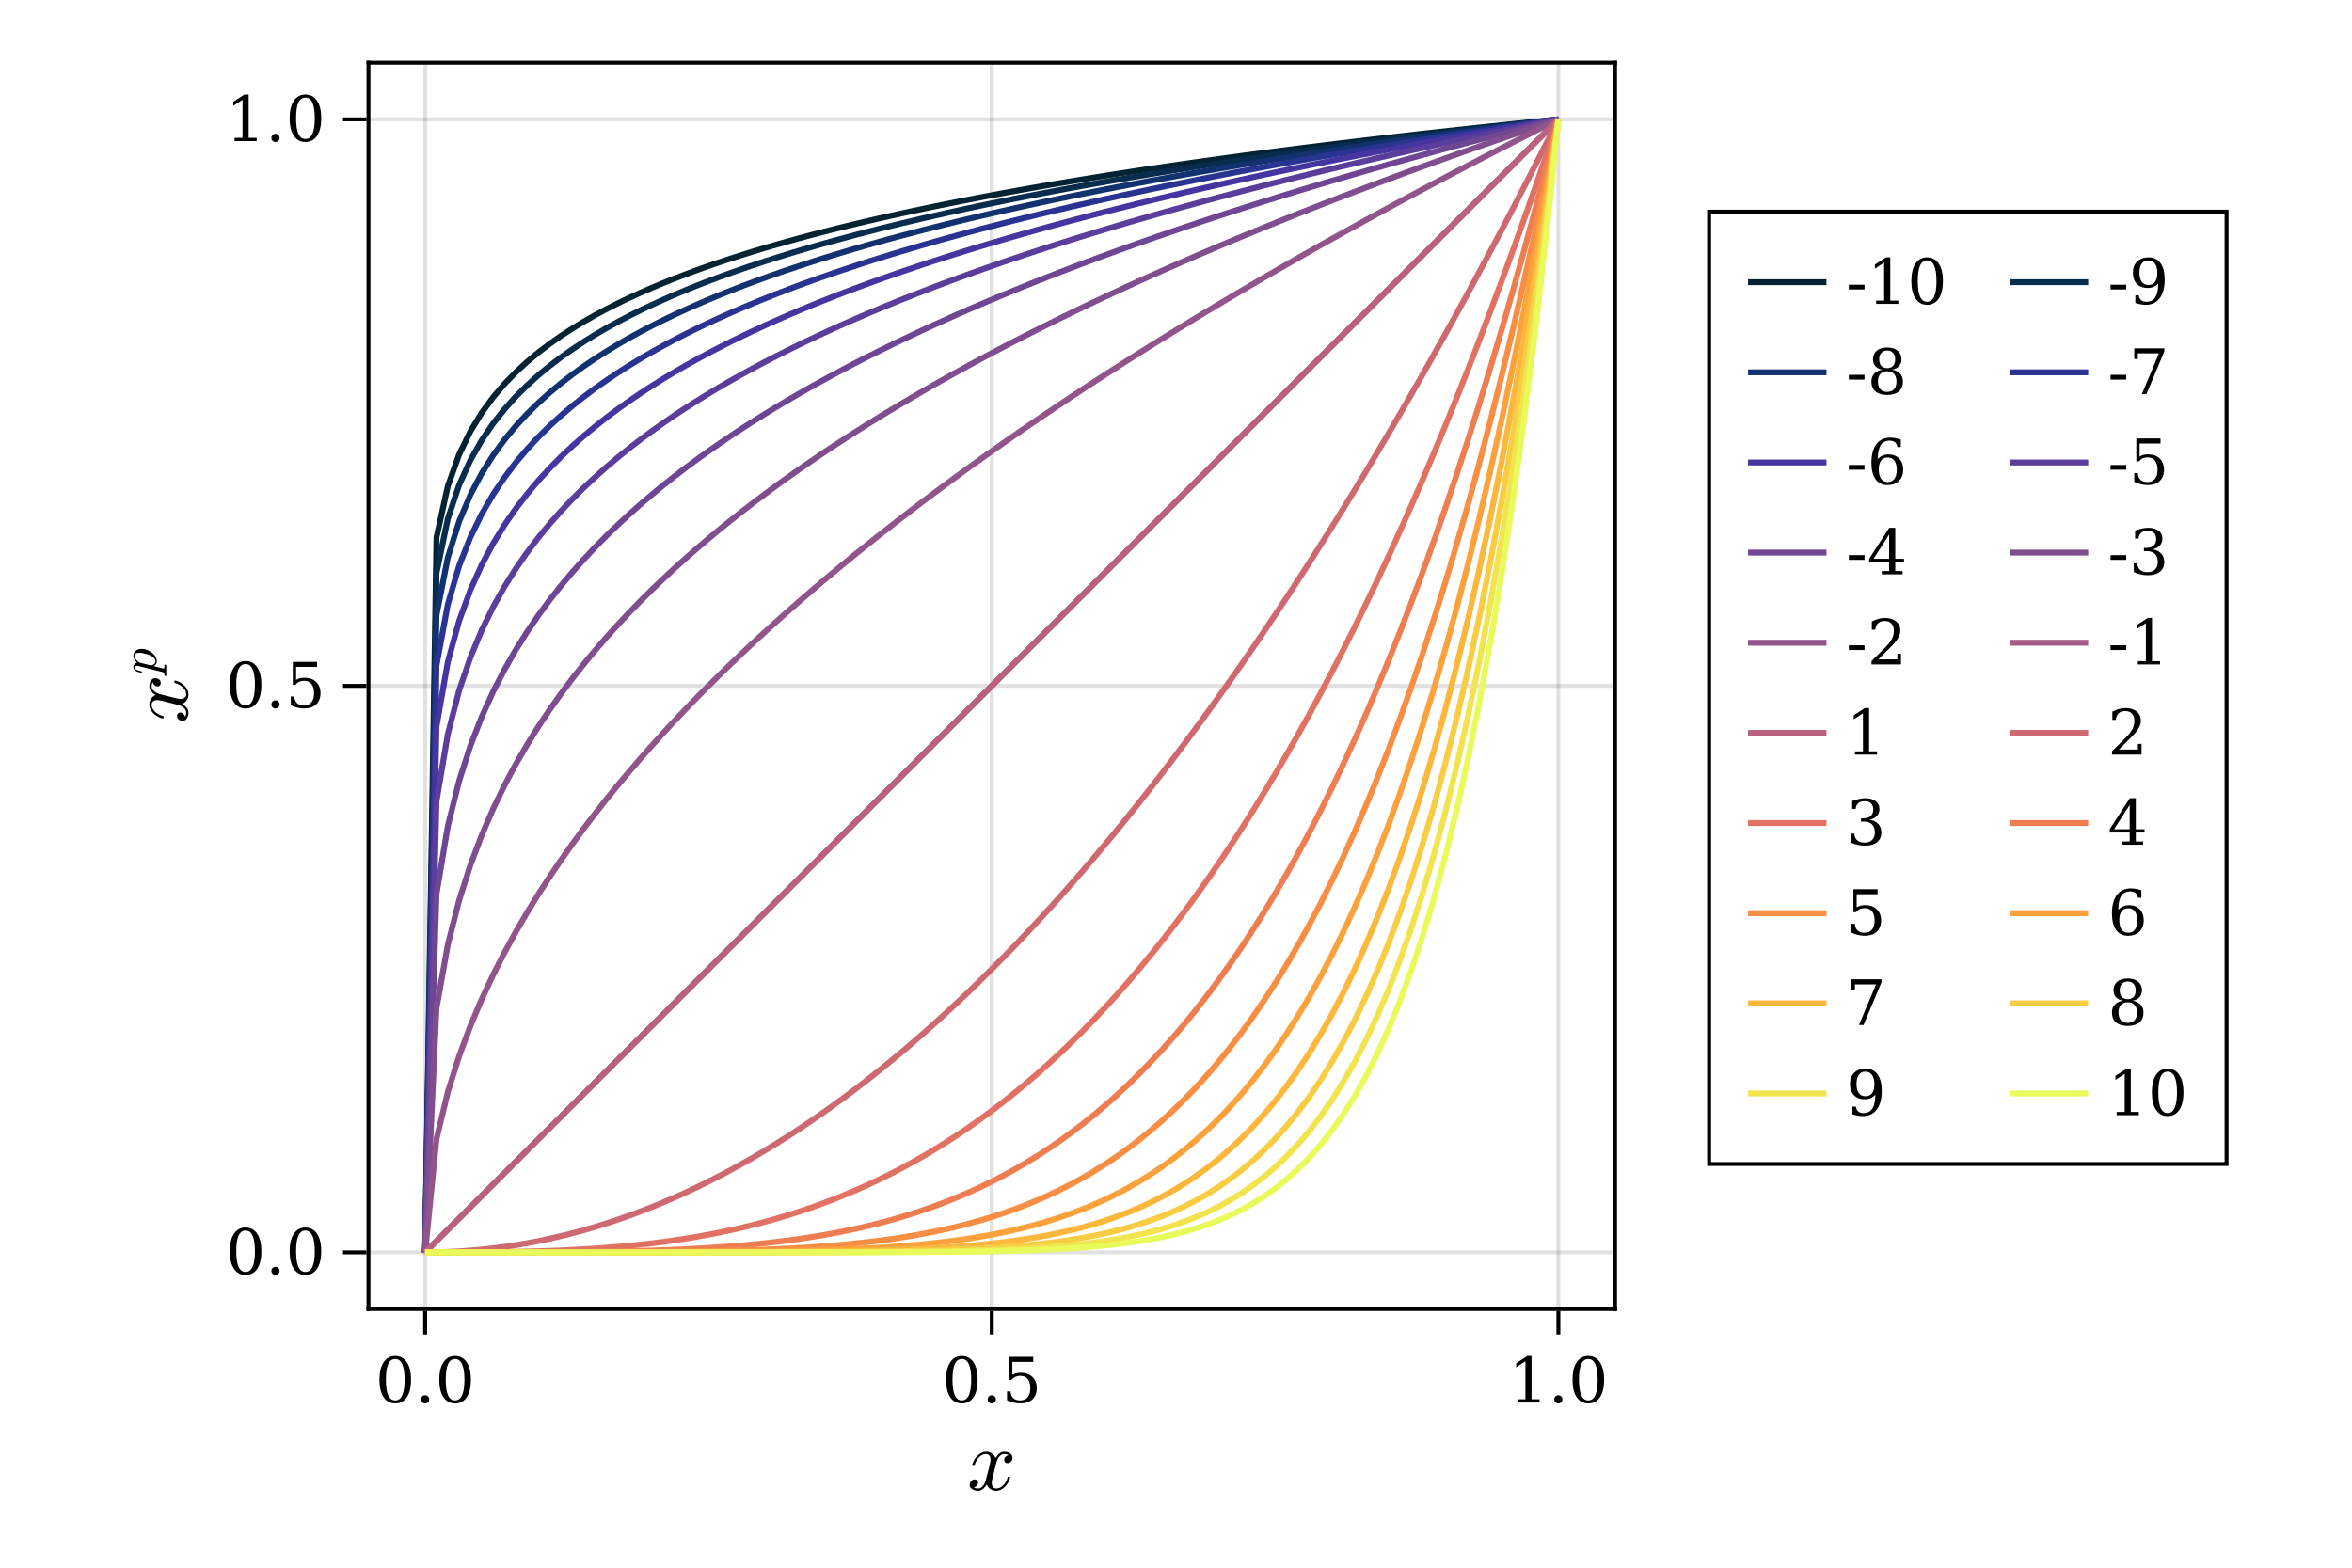 <?xml version="1.0" encoding="UTF-8"?>
<svg xmlns="http://www.w3.org/2000/svg" xmlns:xlink="http://www.w3.org/1999/xlink" width="450pt" height="300pt" viewBox="0 0 450 300" version="1.1">
<defs>
<g>
<symbol overflow="visible" id="glyph0-0-Czj2Ykgf">
<path style="stroke:none;" d="M 2.062 0 L 2.062 -10.312 L 10.312 -10.312 L 10.312 0 Z M 10.047 -0.266 L 10.047 -10.047 L 2.328 -10.047 L 2.328 -0.266 Z M 10.047 -0.266 "/>
</symbol>
<symbol overflow="visible" id="glyph0-1-Czj2Ykgf">
<path style="stroke:none;" d="M 1.297 -0.469 C 1.484 -0.32 1.754 -0.25 2.109 -0.25 C 2.453 -0.25 2.754 -0.41 3.016 -0.734 C 3.285 -1.066 3.469 -1.43 3.562 -1.828 L 4.312 -4.75 C 4.426 -5.281 4.484 -5.645 4.484 -5.844 C 4.484 -6.113 4.406 -6.348 4.25 -6.547 C 4.102 -6.754 3.895 -6.859 3.625 -6.859 C 3.27 -6.859 2.938 -6.75 2.625 -6.531 C 2.32 -6.32 2.066 -6.047 1.859 -5.703 C 1.648 -5.367 1.504 -5.031 1.422 -4.688 C 1.398 -4.613 1.359 -4.578 1.297 -4.578 L 1.094 -4.578 C 1 -4.578 0.953 -4.629 0.953 -4.734 L 0.953 -4.781 C 1.066 -5.188 1.25 -5.582 1.5 -5.969 C 1.758 -6.363 2.078 -6.68 2.453 -6.922 C 2.828 -7.172 3.227 -7.297 3.656 -7.297 C 4.051 -7.297 4.41 -7.188 4.734 -6.969 C 5.066 -6.75 5.301 -6.457 5.438 -6.094 C 5.625 -6.426 5.863 -6.707 6.156 -6.938 C 6.445 -7.176 6.766 -7.297 7.109 -7.297 C 7.348 -7.297 7.586 -7.254 7.828 -7.172 C 8.078 -7.086 8.281 -6.957 8.438 -6.781 C 8.594 -6.613 8.672 -6.398 8.672 -6.141 C 8.672 -5.859 8.582 -5.613 8.406 -5.406 C 8.227 -5.207 8 -5.109 7.719 -5.109 C 7.539 -5.109 7.391 -5.164 7.266 -5.281 C 7.148 -5.395 7.094 -5.539 7.094 -5.719 C 7.094 -5.945 7.172 -6.145 7.328 -6.312 C 7.492 -6.488 7.688 -6.594 7.906 -6.625 C 7.707 -6.781 7.43 -6.859 7.078 -6.859 C 6.723 -6.859 6.414 -6.691 6.156 -6.359 C 5.895 -6.035 5.711 -5.676 5.609 -5.281 L 4.875 -2.359 C 4.758 -1.922 4.703 -1.555 4.703 -1.266 C 4.703 -0.992 4.781 -0.754 4.938 -0.547 C 5.102 -0.348 5.316 -0.25 5.578 -0.25 C 6.086 -0.25 6.547 -0.473 6.953 -0.922 C 7.359 -1.379 7.629 -1.879 7.766 -2.422 C 7.785 -2.484 7.828 -2.516 7.891 -2.516 L 8.094 -2.516 C 8.133 -2.516 8.164 -2.5 8.188 -2.469 C 8.219 -2.445 8.234 -2.414 8.234 -2.375 C 8.234 -2.363 8.227 -2.348 8.219 -2.328 C 8.062 -1.672 7.734 -1.086 7.234 -0.578 C 6.734 -0.066 6.172 0.188 5.547 0.188 C 5.141 0.188 4.773 0.078 4.453 -0.141 C 4.129 -0.359 3.898 -0.648 3.766 -1.016 C 3.586 -0.703 3.348 -0.422 3.047 -0.172 C 2.742 0.066 2.422 0.188 2.078 0.188 C 1.836 0.188 1.594 0.145 1.344 0.062 C 1.094 -0.02 0.891 -0.145 0.734 -0.312 C 0.578 -0.488 0.5 -0.707 0.5 -0.969 C 0.5 -1.227 0.586 -1.461 0.766 -1.672 C 0.953 -1.891 1.18 -2 1.453 -2 C 1.629 -2 1.781 -1.941 1.906 -1.828 C 2.031 -1.723 2.094 -1.582 2.094 -1.406 C 2.094 -1.176 2.016 -0.973 1.859 -0.797 C 1.711 -0.629 1.523 -0.52 1.297 -0.469 Z M 1.297 -0.469 "/>
</symbol>
<symbol overflow="visible" id="glyph1-0-Czj2Ykgf">
<path style="stroke:none;" d="M 0.594 2.125 L 0.594 -8.469 L 6.594 -8.469 L 6.594 2.125 Z M 1.266 1.453 L 5.938 1.453 L 5.938 -7.781 L 1.266 -7.781 Z M 1.266 1.453 "/>
</symbol>
<symbol overflow="visible" id="glyph1-1-Czj2Ykgf">
<path style="stroke:none;" d="M 3.812 -0.406 C 4.414 -0.406 4.863 -0.734 5.156 -1.391 C 5.457 -2.047 5.609 -3.035 5.609 -4.359 C 5.609 -5.691 5.457 -6.688 5.156 -7.344 C 4.863 -8 4.414 -8.328 3.812 -8.328 C 3.219 -8.328 2.77 -8 2.469 -7.344 C 2.176 -6.688 2.031 -5.691 2.031 -4.359 C 2.031 -3.035 2.176 -2.047 2.469 -1.391 C 2.77 -0.734 3.219 -0.406 3.812 -0.406 Z M 3.812 0.172 C 2.863 0.172 2.125 -0.223 1.594 -1.016 C 1.062 -1.816 0.797 -2.93 0.797 -4.359 C 0.797 -5.797 1.062 -6.91 1.594 -7.703 C 2.125 -8.504 2.863 -8.906 3.812 -8.906 C 4.77 -8.906 5.516 -8.504 6.047 -7.703 C 6.578 -6.91 6.844 -5.797 6.844 -4.359 C 6.844 -2.93 6.578 -1.816 6.047 -1.016 C 5.516 -0.223 4.77 0.172 3.812 0.172 Z M 3.812 0.172 "/>
</symbol>
<symbol overflow="visible" id="glyph1-2-Czj2Ykgf">
<path style="stroke:none;" d="M 1.125 -0.609 C 1.125 -0.828 1.195 -1.008 1.344 -1.156 C 1.5 -1.312 1.688 -1.391 1.906 -1.391 C 2.125 -1.391 2.305 -1.312 2.453 -1.156 C 2.609 -1.008 2.688 -0.828 2.688 -0.609 C 2.688 -0.391 2.609 -0.203 2.453 -0.047 C 2.305 0.098 2.125 0.172 1.906 0.172 C 1.688 0.172 1.5 0.098 1.344 -0.047 C 1.195 -0.203 1.125 -0.391 1.125 -0.609 Z M 1.125 -0.609 "/>
</symbol>
<symbol overflow="visible" id="glyph2-0-Czj2Ykgf">
<path style="stroke:none;" d="M 0.594 2.125 L 0.594 -8.469 L 6.594 -8.469 L 6.594 2.125 Z M 1.266 1.453 L 5.938 1.453 L 5.938 -7.781 L 1.266 -7.781 Z M 1.266 1.453 "/>
</symbol>
<symbol overflow="visible" id="glyph2-1-Czj2Ykgf">
<path style="stroke:none;" d="M 1.125 -0.609 C 1.125 -0.828 1.195 -1.008 1.344 -1.156 C 1.5 -1.312 1.688 -1.391 1.906 -1.391 C 2.125 -1.391 2.305 -1.312 2.453 -1.156 C 2.609 -1.008 2.688 -0.828 2.688 -0.609 C 2.688 -0.391 2.609 -0.203 2.453 -0.047 C 2.305 0.098 2.125 0.172 1.906 0.172 C 1.688 0.172 1.5 0.098 1.344 -0.047 C 1.195 -0.203 1.125 -0.391 1.125 -0.609 Z M 1.125 -0.609 "/>
</symbol>
<symbol overflow="visible" id="glyph3-0-Czj2Ykgf">
<path style="stroke:none;" d="M 0.594 2.125 L 0.594 -8.469 L 6.594 -8.469 L 6.594 2.125 Z M 1.266 1.453 L 5.938 1.453 L 5.938 -7.781 L 1.266 -7.781 Z M 1.266 1.453 "/>
</symbol>
<symbol overflow="visible" id="glyph3-1-Czj2Ykgf">
<path style="stroke:none;" d="M 3.812 -0.406 C 4.414 -0.406 4.863 -0.734 5.156 -1.391 C 5.457 -2.047 5.609 -3.035 5.609 -4.359 C 5.609 -5.691 5.457 -6.688 5.156 -7.344 C 4.863 -8 4.414 -8.328 3.812 -8.328 C 3.219 -8.328 2.77 -8 2.469 -7.344 C 2.176 -6.688 2.031 -5.691 2.031 -4.359 C 2.031 -3.035 2.176 -2.047 2.469 -1.391 C 2.77 -0.734 3.219 -0.406 3.812 -0.406 Z M 3.812 0.172 C 2.863 0.172 2.125 -0.223 1.594 -1.016 C 1.062 -1.816 0.797 -2.93 0.797 -4.359 C 0.797 -5.797 1.062 -6.91 1.594 -7.703 C 2.125 -8.504 2.863 -8.906 3.812 -8.906 C 4.77 -8.906 5.516 -8.504 6.047 -7.703 C 6.578 -6.91 6.844 -5.797 6.844 -4.359 C 6.844 -2.93 6.578 -1.816 6.047 -1.016 C 5.516 -0.223 4.77 0.172 3.812 0.172 Z M 3.812 0.172 "/>
</symbol>
<symbol overflow="visible" id="glyph3-2-Czj2Ykgf">
<path style="stroke:none;" d="M 1.125 -0.609 C 1.125 -0.828 1.195 -1.008 1.344 -1.156 C 1.5 -1.312 1.688 -1.391 1.906 -1.391 C 2.125 -1.391 2.305 -1.312 2.453 -1.156 C 2.609 -1.008 2.688 -0.828 2.688 -0.609 C 2.688 -0.391 2.609 -0.203 2.453 -0.047 C 2.305 0.098 2.125 0.172 1.906 0.172 C 1.688 0.172 1.5 0.098 1.344 -0.047 C 1.195 -0.203 1.125 -0.391 1.125 -0.609 Z M 1.125 -0.609 "/>
</symbol>
<symbol overflow="visible" id="glyph4-0-Czj2Ykgf">
<path style="stroke:none;" d="M 0.594 2.125 L 0.594 -8.469 L 6.594 -8.469 L 6.594 2.125 Z M 1.266 1.453 L 5.938 1.453 L 5.938 -7.781 L 1.266 -7.781 Z M 1.266 1.453 "/>
</symbol>
<symbol overflow="visible" id="glyph4-1-Czj2Ykgf">
<path style="stroke:none;" d="M 3.812 -0.406 C 4.414 -0.406 4.863 -0.734 5.156 -1.391 C 5.457 -2.047 5.609 -3.035 5.609 -4.359 C 5.609 -5.691 5.457 -6.688 5.156 -7.344 C 4.863 -8 4.414 -8.328 3.812 -8.328 C 3.219 -8.328 2.77 -8 2.469 -7.344 C 2.176 -6.688 2.031 -5.691 2.031 -4.359 C 2.031 -3.035 2.176 -2.047 2.469 -1.391 C 2.77 -0.734 3.219 -0.406 3.812 -0.406 Z M 3.812 0.172 C 2.863 0.172 2.125 -0.223 1.594 -1.016 C 1.062 -1.816 0.797 -2.93 0.797 -4.359 C 0.797 -5.797 1.062 -6.91 1.594 -7.703 C 2.125 -8.504 2.863 -8.906 3.812 -8.906 C 4.77 -8.906 5.516 -8.504 6.047 -7.703 C 6.578 -6.91 6.844 -5.797 6.844 -4.359 C 6.844 -2.93 6.578 -1.816 6.047 -1.016 C 5.516 -0.223 4.77 0.172 3.812 0.172 Z M 3.812 0.172 "/>
</symbol>
<symbol overflow="visible" id="glyph4-2-Czj2Ykgf">
<path style="stroke:none;" d="M 6.031 -8.75 L 6.031 -7.781 L 2.031 -7.781 L 2.031 -5.281 C 2.227 -5.414 2.461 -5.52 2.734 -5.594 C 3.004 -5.664 3.312 -5.703 3.656 -5.703 C 4.594 -5.703 5.332 -5.438 5.875 -4.906 C 6.426 -4.383 6.703 -3.672 6.703 -2.766 C 6.703 -1.848 6.426 -1.129 5.875 -0.609 C 5.32 -0.086 4.547 0.172 3.547 0.172 C 3.148 0.172 2.738 0.117 2.312 0.016 C 1.895 -0.078 1.461 -0.223 1.016 -0.422 L 1.016 -2.125 L 1.688 -2.125 C 1.719 -1.57 1.891 -1.145 2.203 -0.844 C 2.523 -0.551 2.973 -0.406 3.547 -0.406 C 4.172 -0.406 4.645 -0.609 4.969 -1.016 C 5.301 -1.422 5.469 -2.004 5.469 -2.766 C 5.469 -3.523 5.301 -4.109 4.969 -4.516 C 4.645 -4.922 4.172 -5.125 3.547 -5.125 C 3.203 -5.125 2.895 -5.062 2.625 -4.938 C 2.352 -4.812 2.113 -4.617 1.906 -4.359 L 1.406 -4.359 L 1.406 -8.75 Z M 6.031 -8.75 "/>
</symbol>
<symbol overflow="visible" id="glyph4-3-Czj2Ykgf">
<path style="stroke:none;" d="M 1.125 -0.609 C 1.125 -0.828 1.195 -1.008 1.344 -1.156 C 1.5 -1.312 1.688 -1.391 1.906 -1.391 C 2.125 -1.391 2.305 -1.312 2.453 -1.156 C 2.609 -1.008 2.688 -0.828 2.688 -0.609 C 2.688 -0.391 2.609 -0.203 2.453 -0.047 C 2.305 0.098 2.125 0.172 1.906 0.172 C 1.688 0.172 1.5 0.098 1.344 -0.047 C 1.195 -0.203 1.125 -0.391 1.125 -0.609 Z M 1.125 -0.609 "/>
</symbol>
<symbol overflow="visible" id="glyph4-4-Czj2Ykgf">
<path style="stroke:none;" d="M 5.594 -2.391 C 5.594 -3.016 5.438 -3.5 5.125 -3.844 C 4.812 -4.188 4.375 -4.359 3.812 -4.359 C 3.25 -4.359 2.812 -4.188 2.5 -3.844 C 2.195 -3.5 2.047 -3.016 2.047 -2.391 C 2.047 -1.766 2.195 -1.273 2.5 -0.922 C 2.812 -0.578 3.25 -0.406 3.812 -0.406 C 4.375 -0.406 4.812 -0.578 5.125 -0.922 C 5.438 -1.273 5.594 -1.766 5.594 -2.391 Z M 5.344 -6.641 C 5.344 -7.172 5.207 -7.582 4.938 -7.875 C 4.676 -8.176 4.301 -8.328 3.812 -8.328 C 3.332 -8.328 2.957 -8.176 2.688 -7.875 C 2.414 -7.582 2.281 -7.172 2.281 -6.641 C 2.281 -6.109 2.414 -5.691 2.688 -5.391 C 2.957 -5.098 3.332 -4.953 3.812 -4.953 C 4.301 -4.953 4.676 -5.098 4.938 -5.391 C 5.207 -5.691 5.344 -6.109 5.344 -6.641 Z M 4.719 -4.656 C 5.383 -4.57 5.898 -4.328 6.266 -3.922 C 6.641 -3.523 6.828 -3.016 6.828 -2.391 C 6.828 -1.566 6.566 -0.93 6.047 -0.484 C 5.523 -0.047 4.781 0.172 3.812 0.172 C 2.852 0.172 2.109 -0.047 1.578 -0.484 C 1.055 -0.93 0.797 -1.566 0.797 -2.391 C 0.797 -3.016 0.984 -3.523 1.359 -3.922 C 1.734 -4.328 2.254 -4.57 2.922 -4.656 C 2.328 -4.758 1.875 -4.984 1.562 -5.328 C 1.25 -5.672 1.094 -6.109 1.094 -6.641 C 1.094 -7.336 1.332 -7.891 1.812 -8.297 C 2.301 -8.703 2.969 -8.906 3.812 -8.906 C 4.664 -8.906 5.332 -8.703 5.812 -8.297 C 6.301 -7.891 6.547 -7.336 6.547 -6.641 C 6.547 -6.109 6.383 -5.672 6.062 -5.328 C 5.75 -4.984 5.301 -4.758 4.719 -4.656 Z M 4.719 -4.656 "/>
</symbol>
<symbol overflow="visible" id="glyph5-0-Czj2Ykgf">
<path style="stroke:none;" d="M 0.594 2.125 L 0.594 -8.469 L 6.594 -8.469 L 6.594 2.125 Z M 1.266 1.453 L 5.938 1.453 L 5.938 -7.781 L 1.266 -7.781 Z M 1.266 1.453 "/>
</symbol>
<symbol overflow="visible" id="glyph5-1-Czj2Ykgf">
<path style="stroke:none;" d="M 1.703 0 L 1.703 -0.625 L 3.234 -0.625 L 3.234 -7.906 L 1.469 -6.75 L 1.469 -7.531 L 3.594 -8.906 L 4.406 -8.906 L 4.406 -0.625 L 5.938 -0.625 L 5.938 0 Z M 1.703 0 "/>
</symbol>
<symbol overflow="visible" id="glyph5-2-Czj2Ykgf">
<path style="stroke:none;" d="M 6.766 -8.156 L 3.344 0 L 2.469 0 L 5.734 -7.781 L 1.688 -7.781 L 1.688 -6.703 L 1.016 -6.703 L 1.016 -8.75 L 6.766 -8.75 Z M 6.766 -8.156 "/>
</symbol>
<symbol overflow="visible" id="glyph6-0-Czj2Ykgf">
<path style="stroke:none;" d="M 0 -2.062 L -10.312 -2.062 L -10.312 -10.312 L 0 -10.312 Z M -0.266 -10.047 L -10.047 -10.047 L -10.047 -2.328 L -0.266 -2.328 Z M -0.266 -10.047 "/>
</symbol>
<symbol overflow="visible" id="glyph6-1-Czj2Ykgf">
<path style="stroke:none;" d="M -0.469 -1.297 C -0.32 -1.484 -0.25 -1.754 -0.25 -2.109 C -0.25 -2.453 -0.41 -2.754 -0.734 -3.016 C -1.066 -3.285 -1.43 -3.469 -1.828 -3.562 L -4.75 -4.312 C -5.281 -4.426 -5.645 -4.484 -5.844 -4.484 C -6.113 -4.484 -6.348 -4.406 -6.547 -4.25 C -6.754 -4.102 -6.859 -3.895 -6.859 -3.625 C -6.859 -3.27 -6.75 -2.938 -6.531 -2.625 C -6.32 -2.32 -6.047 -2.066 -5.703 -1.859 C -5.367 -1.648 -5.031 -1.504 -4.688 -1.422 C -4.613 -1.398 -4.578 -1.359 -4.578 -1.297 L -4.578 -1.094 C -4.578 -1 -4.629 -0.953 -4.734 -0.953 L -4.781 -0.953 C -5.188 -1.066 -5.582 -1.25 -5.969 -1.5 C -6.363 -1.758 -6.68 -2.078 -6.922 -2.453 C -7.172 -2.828 -7.297 -3.227 -7.297 -3.656 C -7.297 -4.051 -7.188 -4.41 -6.969 -4.734 C -6.75 -5.066 -6.457 -5.301 -6.094 -5.438 C -6.426 -5.625 -6.707 -5.863 -6.938 -6.156 C -7.176 -6.445 -7.297 -6.766 -7.297 -7.109 C -7.297 -7.348 -7.254 -7.586 -7.172 -7.828 C -7.086 -8.078 -6.957 -8.281 -6.781 -8.438 C -6.613 -8.594 -6.398 -8.672 -6.141 -8.672 C -5.859 -8.672 -5.613 -8.582 -5.406 -8.406 C -5.207 -8.227 -5.109 -8 -5.109 -7.719 C -5.109 -7.539 -5.164 -7.391 -5.281 -7.266 C -5.395 -7.148 -5.539 -7.094 -5.719 -7.094 C -5.945 -7.094 -6.145 -7.172 -6.312 -7.328 C -6.488 -7.492 -6.594 -7.688 -6.625 -7.906 C -6.781 -7.707 -6.859 -7.43 -6.859 -7.078 C -6.859 -6.723 -6.691 -6.414 -6.359 -6.156 C -6.035 -5.895 -5.676 -5.711 -5.281 -5.609 L -2.359 -4.875 C -1.922 -4.758 -1.555 -4.703 -1.266 -4.703 C -0.992 -4.703 -0.754 -4.781 -0.547 -4.938 C -0.348 -5.102 -0.25 -5.316 -0.25 -5.578 C -0.25 -6.086 -0.473 -6.547 -0.922 -6.953 C -1.379 -7.359 -1.879 -7.629 -2.422 -7.766 C -2.484 -7.785 -2.516 -7.828 -2.516 -7.891 L -2.516 -8.094 C -2.516 -8.133 -2.5 -8.164 -2.469 -8.188 C -2.445 -8.219 -2.414 -8.234 -2.375 -8.234 C -2.363 -8.234 -2.348 -8.227 -2.328 -8.219 C -1.672 -8.062 -1.086 -7.734 -0.578 -7.234 C -0.066 -6.734 0.188 -6.172 0.188 -5.547 C 0.188 -5.141 0.078 -4.773 -0.141 -4.453 C -0.359 -4.129 -0.648 -3.898 -1.016 -3.766 C -0.703 -3.586 -0.422 -3.348 -0.172 -3.047 C 0.066 -2.742 0.188 -2.422 0.188 -2.078 C 0.188 -1.836 0.145 -1.594 0.062 -1.344 C -0.02 -1.094 -0.145 -0.891 -0.312 -0.734 C -0.488 -0.578 -0.707 -0.5 -0.969 -0.5 C -1.227 -0.5 -1.461 -0.586 -1.672 -0.766 C -1.891 -0.953 -2 -1.18 -2 -1.453 C -2 -1.629 -1.941 -1.781 -1.828 -1.906 C -1.723 -2.031 -1.582 -2.094 -1.406 -2.094 C -1.176 -2.094 -0.973 -2.016 -0.797 -1.859 C -0.629 -1.711 -0.52 -1.523 -0.469 -1.297 Z M -0.469 -1.297 "/>
</symbol>
<symbol overflow="visible" id="glyph7-0-Czj2Ykgf">
<path style="stroke:none;" d="M 0 -1.234 L -6.188 -1.234 L -6.188 -6.188 L 0 -6.188 Z M -0.156 -6.031 L -6.031 -6.031 L -6.031 -1.391 L -0.156 -1.391 Z M -0.156 -6.031 "/>
</symbol>
<symbol overflow="visible" id="glyph7-1-Czj2Ykgf">
<path style="stroke:none;" d="M 1.922 0.25 C 1.922 0.312 1.879 0.344 1.797 0.344 C 1.648 0.32 1.578 0.273 1.578 0.203 C 1.578 -0.004 1.555 -0.145 1.516 -0.219 C 1.484 -0.301 1.391 -0.367 1.234 -0.422 L -3.219 -1.531 C -3.344 -1.582 -3.504 -1.609 -3.703 -1.609 C -3.984 -1.609 -4.125 -1.508 -4.125 -1.312 C -4.125 -1.102 -4 -0.945 -3.75 -0.844 C -3.5 -0.75 -3.188 -0.656 -2.812 -0.562 C -2.77 -0.562 -2.75 -0.535 -2.75 -0.484 L -2.75 -0.375 C -2.75 -0.352 -2.758 -0.332 -2.781 -0.312 C -2.812 -0.289 -2.836 -0.281 -2.859 -0.281 C -3.141 -0.352 -3.379 -0.422 -3.578 -0.484 C -3.785 -0.555 -3.969 -0.66 -4.125 -0.797 C -4.289 -0.941 -4.375 -1.117 -4.375 -1.328 C -4.375 -1.547 -4.312 -1.738 -4.188 -1.906 C -4.062 -2.082 -3.891 -2.195 -3.672 -2.25 C -3.879 -2.426 -4.047 -2.625 -4.172 -2.844 C -4.305 -3.062 -4.375 -3.289 -4.375 -3.531 C -4.375 -3.801 -4.301 -4.039 -4.156 -4.25 C -4.008 -4.457 -3.816 -4.609 -3.578 -4.703 C -3.336 -4.805 -3.078 -4.859 -2.797 -4.859 C -2.367 -4.859 -1.926 -4.75 -1.469 -4.531 C -1.02 -4.32 -0.645 -4.031 -0.344 -3.656 C -0.039 -3.281 0.109 -2.879 0.109 -2.453 C 0.109 -2.266 0.055 -2.094 -0.047 -1.938 C -0.16 -1.781 -0.305 -1.656 -0.484 -1.562 L 1.281 -1.125 C 1.375 -1.102 1.43 -1.094 1.453 -1.094 C 1.535 -1.094 1.578 -1.305 1.578 -1.734 C 1.578 -1.805 1.617 -1.844 1.703 -1.844 C 1.785 -1.82 1.844 -1.801 1.875 -1.781 C 1.906 -1.77 1.922 -1.734 1.922 -1.672 Z M -0.156 -2.469 C -0.156 -2.695 -0.25 -2.91 -0.438 -3.109 C -0.625 -3.305 -0.832 -3.461 -1.062 -3.578 C -1.238 -3.672 -1.457 -3.754 -1.719 -3.828 C -1.977 -3.91 -2.25 -3.977 -2.531 -4.031 C -2.82 -4.094 -3.055 -4.125 -3.234 -4.125 C -3.379 -4.125 -3.52 -4.102 -3.656 -4.062 C -3.789 -4.031 -3.898 -3.969 -3.984 -3.875 C -4.078 -3.781 -4.125 -3.656 -4.125 -3.5 C -4.125 -3.258 -4.035 -3.031 -3.859 -2.812 C -3.691 -2.602 -3.477 -2.41 -3.219 -2.234 L -3.188 -2.234 L -1 -1.688 C -0.758 -1.738 -0.555 -1.828 -0.391 -1.953 C -0.234 -2.078 -0.156 -2.25 -0.156 -2.469 Z M -0.156 -2.469 "/>
</symbol>
<symbol overflow="visible" id="glyph8-0-Czj2Ykgf">
<path style="stroke:none;" d="M 0.594 2.125 L 0.594 -8.469 L 6.594 -8.469 L 6.594 2.125 Z M 1.266 1.453 L 5.938 1.453 L 5.938 -7.781 L 1.266 -7.781 Z M 1.266 1.453 "/>
</symbol>
<symbol overflow="visible" id="glyph8-1-Czj2Ykgf">
<path style="stroke:none;" d="M 3.812 -0.406 C 4.414 -0.406 4.863 -0.734 5.156 -1.391 C 5.457 -2.047 5.609 -3.035 5.609 -4.359 C 5.609 -5.691 5.457 -6.688 5.156 -7.344 C 4.863 -8 4.414 -8.328 3.812 -8.328 C 3.219 -8.328 2.77 -8 2.469 -7.344 C 2.176 -6.688 2.031 -5.691 2.031 -4.359 C 2.031 -3.035 2.176 -2.047 2.469 -1.391 C 2.77 -0.734 3.219 -0.406 3.812 -0.406 Z M 3.812 0.172 C 2.863 0.172 2.125 -0.223 1.594 -1.016 C 1.062 -1.816 0.797 -2.93 0.797 -4.359 C 0.797 -5.797 1.062 -6.91 1.594 -7.703 C 2.125 -8.504 2.863 -8.906 3.812 -8.906 C 4.77 -8.906 5.516 -8.504 6.047 -7.703 C 6.578 -6.91 6.844 -5.797 6.844 -4.359 C 6.844 -2.93 6.578 -1.816 6.047 -1.016 C 5.516 -0.223 4.77 0.172 3.812 0.172 Z M 3.812 0.172 "/>
</symbol>
<symbol overflow="visible" id="glyph9-0-Czj2Ykgf">
<path style="stroke:none;" d="M 0.594 2.125 L 0.594 -8.469 L 6.594 -8.469 L 6.594 2.125 Z M 1.266 1.453 L 5.938 1.453 L 5.938 -7.781 L 1.266 -7.781 Z M 1.266 1.453 "/>
</symbol>
<symbol overflow="visible" id="glyph9-1-Czj2Ykgf">
<path style="stroke:none;" d="M 1.703 0 L 1.703 -0.625 L 3.234 -0.625 L 3.234 -7.906 L 1.469 -6.75 L 1.469 -7.531 L 3.594 -8.906 L 4.406 -8.906 L 4.406 -0.625 L 5.938 -0.625 L 5.938 0 Z M 1.703 0 "/>
</symbol>
<symbol overflow="visible" id="glyph10-0-Czj2Ykgf">
<path style="stroke:none;" d="M 0.594 2.125 L 0.594 -8.469 L 6.594 -8.469 L 6.594 2.125 Z M 1.266 1.453 L 5.938 1.453 L 5.938 -7.781 L 1.266 -7.781 Z M 1.266 1.453 "/>
</symbol>
<symbol overflow="visible" id="glyph10-1-Czj2Ykgf">
<path style="stroke:none;" d="M 1.125 -0.609 C 1.125 -0.828 1.195 -1.008 1.344 -1.156 C 1.5 -1.312 1.688 -1.391 1.906 -1.391 C 2.125 -1.391 2.305 -1.312 2.453 -1.156 C 2.609 -1.008 2.688 -0.828 2.688 -0.609 C 2.688 -0.391 2.609 -0.203 2.453 -0.047 C 2.305 0.098 2.125 0.172 1.906 0.172 C 1.688 0.172 1.5 0.098 1.344 -0.047 C 1.195 -0.203 1.125 -0.391 1.125 -0.609 Z M 1.125 -0.609 "/>
</symbol>
<symbol overflow="visible" id="glyph11-0-Czj2Ykgf">
<path style="stroke:none;" d="M 0.594 2.125 L 0.594 -8.469 L 6.594 -8.469 L 6.594 2.125 Z M 1.266 1.453 L 5.938 1.453 L 5.938 -7.781 L 1.266 -7.781 Z M 1.266 1.453 "/>
</symbol>
<symbol overflow="visible" id="glyph11-1-Czj2Ykgf">
<path style="stroke:none;" d="M 3.812 -0.406 C 4.414 -0.406 4.863 -0.734 5.156 -1.391 C 5.457 -2.047 5.609 -3.035 5.609 -4.359 C 5.609 -5.691 5.457 -6.688 5.156 -7.344 C 4.863 -8 4.414 -8.328 3.812 -8.328 C 3.219 -8.328 2.77 -8 2.469 -7.344 C 2.176 -6.688 2.031 -5.691 2.031 -4.359 C 2.031 -3.035 2.176 -2.047 2.469 -1.391 C 2.77 -0.734 3.219 -0.406 3.812 -0.406 Z M 3.812 0.172 C 2.863 0.172 2.125 -0.223 1.594 -1.016 C 1.062 -1.816 0.797 -2.93 0.797 -4.359 C 0.797 -5.797 1.062 -6.91 1.594 -7.703 C 2.125 -8.504 2.863 -8.906 3.812 -8.906 C 4.77 -8.906 5.516 -8.504 6.047 -7.703 C 6.578 -6.91 6.844 -5.797 6.844 -4.359 C 6.844 -2.93 6.578 -1.816 6.047 -1.016 C 5.516 -0.223 4.77 0.172 3.812 0.172 Z M 3.812 0.172 "/>
</symbol>
<symbol overflow="visible" id="glyph12-0-Czj2Ykgf">
<path style="stroke:none;" d="M 0.594 2.125 L 0.594 -8.469 L 6.594 -8.469 L 6.594 2.125 Z M 1.266 1.453 L 5.938 1.453 L 5.938 -7.781 L 1.266 -7.781 Z M 1.266 1.453 "/>
</symbol>
<symbol overflow="visible" id="glyph12-1-Czj2Ykgf">
<path style="stroke:none;" d="M 0.531 -3.672 L 3.531 -3.672 L 3.531 -2.766 L 0.531 -2.766 Z M 0.531 -3.672 "/>
</symbol>
<symbol overflow="visible" id="glyph13-0-Czj2Ykgf">
<path style="stroke:none;" d="M 0.594 2.125 L 0.594 -8.469 L 6.594 -8.469 L 6.594 2.125 Z M 1.266 1.453 L 5.938 1.453 L 5.938 -7.781 L 1.266 -7.781 Z M 1.266 1.453 "/>
</symbol>
<symbol overflow="visible" id="glyph13-1-Czj2Ykgf">
<path style="stroke:none;" d="M 1.703 0 L 1.703 -0.625 L 3.234 -0.625 L 3.234 -7.906 L 1.469 -6.75 L 1.469 -7.531 L 3.594 -8.906 L 4.406 -8.906 L 4.406 -0.625 L 5.938 -0.625 L 5.938 0 Z M 1.703 0 "/>
</symbol>
<symbol overflow="visible" id="glyph13-2-Czj2Ykgf">
<path style="stroke:none;" d="M 0.531 -3.672 L 3.531 -3.672 L 3.531 -2.766 L 0.531 -2.766 Z M 0.531 -3.672 "/>
</symbol>
<symbol overflow="visible" id="glyph13-3-Czj2Ykgf">
<path style="stroke:none;" d="M 5.609 -3.922 C 5.348 -3.629 5.047 -3.41 4.703 -3.266 C 4.367 -3.117 3.988 -3.047 3.562 -3.047 C 2.695 -3.047 2.008 -3.305 1.5 -3.828 C 1 -4.359 0.75 -5.078 0.75 -5.984 C 0.75 -6.867 1.02 -7.578 1.562 -8.109 C 2.113 -8.641 2.844 -8.906 3.75 -8.906 C 4.738 -8.906 5.5 -8.535 6.031 -7.797 C 6.562 -7.066 6.828 -6.016 6.828 -4.641 C 6.828 -3.109 6.508 -1.922 5.875 -1.078 C 5.25 -0.242 4.367 0.172 3.234 0.172 C 2.922 0.172 2.594 0.141 2.25 0.078 C 1.914 0.023 1.57 -0.062 1.219 -0.188 L 1.219 -1.641 L 1.875 -1.641 C 1.926 -1.242 2.078 -0.938 2.328 -0.719 C 2.578 -0.508 2.914 -0.406 3.344 -0.406 C 4.102 -0.406 4.664 -0.691 5.031 -1.266 C 5.406 -1.836 5.598 -2.723 5.609 -3.922 Z M 3.703 -8.328 C 3.148 -8.328 2.727 -8.125 2.438 -7.719 C 2.145 -7.312 2 -6.734 2 -5.984 C 2 -5.223 2.145 -4.641 2.438 -4.234 C 2.727 -3.828 3.148 -3.625 3.703 -3.625 C 4.266 -3.625 4.691 -3.816 4.984 -4.203 C 5.273 -4.598 5.422 -5.164 5.422 -5.906 C 5.422 -6.688 5.27 -7.285 4.969 -7.703 C 4.676 -8.117 4.254 -8.328 3.703 -8.328 Z M 3.703 -8.328 "/>
</symbol>
<symbol overflow="visible" id="glyph13-4-Czj2Ykgf">
<path style="stroke:none;" d="M 5.594 -2.391 C 5.594 -3.016 5.438 -3.5 5.125 -3.844 C 4.812 -4.188 4.375 -4.359 3.812 -4.359 C 3.25 -4.359 2.812 -4.188 2.5 -3.844 C 2.195 -3.5 2.047 -3.016 2.047 -2.391 C 2.047 -1.766 2.195 -1.273 2.5 -0.922 C 2.812 -0.578 3.25 -0.406 3.812 -0.406 C 4.375 -0.406 4.812 -0.578 5.125 -0.922 C 5.438 -1.273 5.594 -1.766 5.594 -2.391 Z M 5.344 -6.641 C 5.344 -7.172 5.207 -7.582 4.938 -7.875 C 4.676 -8.176 4.301 -8.328 3.812 -8.328 C 3.332 -8.328 2.957 -8.176 2.688 -7.875 C 2.414 -7.582 2.281 -7.172 2.281 -6.641 C 2.281 -6.109 2.414 -5.691 2.688 -5.391 C 2.957 -5.098 3.332 -4.953 3.812 -4.953 C 4.301 -4.953 4.676 -5.098 4.938 -5.391 C 5.207 -5.691 5.344 -6.109 5.344 -6.641 Z M 4.719 -4.656 C 5.383 -4.57 5.898 -4.328 6.266 -3.922 C 6.641 -3.523 6.828 -3.016 6.828 -2.391 C 6.828 -1.566 6.566 -0.93 6.047 -0.484 C 5.523 -0.047 4.781 0.172 3.812 0.172 C 2.852 0.172 2.109 -0.047 1.578 -0.484 C 1.055 -0.93 0.797 -1.566 0.797 -2.391 C 0.797 -3.016 0.984 -3.523 1.359 -3.922 C 1.734 -4.328 2.254 -4.57 2.922 -4.656 C 2.328 -4.758 1.875 -4.984 1.562 -5.328 C 1.25 -5.672 1.094 -6.109 1.094 -6.641 C 1.094 -7.336 1.332 -7.891 1.812 -8.297 C 2.301 -8.703 2.969 -8.906 3.812 -8.906 C 4.664 -8.906 5.332 -8.703 5.812 -8.297 C 6.301 -7.891 6.547 -7.336 6.547 -6.641 C 6.547 -6.109 6.383 -5.672 6.062 -5.328 C 5.75 -4.984 5.301 -4.758 4.719 -4.656 Z M 4.719 -4.656 "/>
</symbol>
<symbol overflow="visible" id="glyph13-5-Czj2Ykgf">
<path style="stroke:none;" d="M 6.766 -8.156 L 3.344 0 L 2.469 0 L 5.734 -7.781 L 1.688 -7.781 L 1.688 -6.703 L 1.016 -6.703 L 1.016 -8.75 L 6.766 -8.75 Z M 6.766 -8.156 "/>
</symbol>
<symbol overflow="visible" id="glyph14-0-Czj2Ykgf">
<path style="stroke:none;" d="M 0.594 2.125 L 0.594 -8.469 L 6.594 -8.469 L 6.594 2.125 Z M 1.266 1.453 L 5.938 1.453 L 5.938 -7.781 L 1.266 -7.781 Z M 1.266 1.453 "/>
</symbol>
<symbol overflow="visible" id="glyph14-1-Czj2Ykgf">
<path style="stroke:none;" d="M 3.812 -0.406 C 4.414 -0.406 4.863 -0.734 5.156 -1.391 C 5.457 -2.047 5.609 -3.035 5.609 -4.359 C 5.609 -5.691 5.457 -6.688 5.156 -7.344 C 4.863 -8 4.414 -8.328 3.812 -8.328 C 3.219 -8.328 2.77 -8 2.469 -7.344 C 2.176 -6.688 2.031 -5.691 2.031 -4.359 C 2.031 -3.035 2.176 -2.047 2.469 -1.391 C 2.77 -0.734 3.219 -0.406 3.812 -0.406 Z M 3.812 0.172 C 2.863 0.172 2.125 -0.223 1.594 -1.016 C 1.062 -1.816 0.797 -2.93 0.797 -4.359 C 0.797 -5.797 1.062 -6.91 1.594 -7.703 C 2.125 -8.504 2.863 -8.906 3.812 -8.906 C 4.77 -8.906 5.516 -8.504 6.047 -7.703 C 6.578 -6.91 6.844 -5.797 6.844 -4.359 C 6.844 -2.93 6.578 -1.816 6.047 -1.016 C 5.516 -0.223 4.77 0.172 3.812 0.172 Z M 3.812 0.172 "/>
</symbol>
<symbol overflow="visible" id="glyph15-0-Czj2Ykgf">
<path style="stroke:none;" d="M 0.594 2.125 L 0.594 -8.469 L 6.594 -8.469 L 6.594 2.125 Z M 1.266 1.453 L 5.938 1.453 L 5.938 -7.781 L 1.266 -7.781 Z M 1.266 1.453 "/>
</symbol>
<symbol overflow="visible" id="glyph15-1-Czj2Ykgf">
<path style="stroke:none;" d="M 0.531 -3.672 L 3.531 -3.672 L 3.531 -2.766 L 0.531 -2.766 Z M 0.531 -3.672 "/>
</symbol>
<symbol overflow="visible" id="glyph16-0-Czj2Ykgf">
<path style="stroke:none;" d="M 0.594 2.125 L 0.594 -8.469 L 6.594 -8.469 L 6.594 2.125 Z M 1.266 1.453 L 5.938 1.453 L 5.938 -7.781 L 1.266 -7.781 Z M 1.266 1.453 "/>
</symbol>
<symbol overflow="visible" id="glyph16-1-Czj2Ykgf">
<path style="stroke:none;" d="M 3.922 -0.406 C 4.473 -0.406 4.895 -0.609 5.188 -1.016 C 5.488 -1.422 5.641 -2.004 5.641 -2.766 C 5.641 -3.516 5.488 -4.094 5.188 -4.5 C 4.895 -4.906 4.473 -5.109 3.922 -5.109 C 3.367 -5.109 2.941 -4.91 2.641 -4.516 C 2.348 -4.129 2.203 -3.566 2.203 -2.828 C 2.203 -2.055 2.348 -1.457 2.641 -1.031 C 2.941 -0.613 3.367 -0.406 3.922 -0.406 Z M 2.016 -4.812 C 2.285 -5.102 2.586 -5.32 2.922 -5.469 C 3.254 -5.613 3.633 -5.688 4.062 -5.688 C 4.926 -5.688 5.609 -5.426 6.109 -4.906 C 6.617 -4.383 6.875 -3.672 6.875 -2.766 C 6.875 -1.879 6.602 -1.164 6.062 -0.625 C 5.52 -0.094 4.789 0.172 3.875 0.172 C 2.883 0.172 2.125 -0.195 1.594 -0.938 C 1.062 -1.676 0.797 -2.727 0.797 -4.094 C 0.797 -5.625 1.109 -6.805 1.734 -7.641 C 2.367 -8.484 3.258 -8.906 4.406 -8.906 C 4.719 -8.906 5.039 -8.875 5.375 -8.812 C 5.719 -8.758 6.066 -8.676 6.422 -8.562 L 6.422 -7.109 L 5.766 -7.109 C 5.711 -7.504 5.555 -7.805 5.297 -8.016 C 5.047 -8.223 4.707 -8.328 4.281 -8.328 C 3.52 -8.328 2.953 -8.039 2.578 -7.469 C 2.211 -6.895 2.023 -6.008 2.016 -4.812 Z M 2.016 -4.812 "/>
</symbol>
<symbol overflow="visible" id="glyph16-2-Czj2Ykgf">
<path style="stroke:none;" d="M 0.531 -3.672 L 3.531 -3.672 L 3.531 -2.766 L 0.531 -2.766 Z M 0.531 -3.672 "/>
</symbol>
<symbol overflow="visible" id="glyph16-3-Czj2Ykgf">
<path style="stroke:none;" d="M 6.031 -8.75 L 6.031 -7.781 L 2.031 -7.781 L 2.031 -5.281 C 2.227 -5.414 2.461 -5.52 2.734 -5.594 C 3.004 -5.664 3.312 -5.703 3.656 -5.703 C 4.594 -5.703 5.332 -5.438 5.875 -4.906 C 6.426 -4.383 6.703 -3.672 6.703 -2.766 C 6.703 -1.848 6.426 -1.129 5.875 -0.609 C 5.32 -0.086 4.547 0.172 3.547 0.172 C 3.148 0.172 2.738 0.117 2.312 0.016 C 1.895 -0.078 1.461 -0.223 1.016 -0.422 L 1.016 -2.125 L 1.688 -2.125 C 1.719 -1.57 1.891 -1.145 2.203 -0.844 C 2.523 -0.551 2.973 -0.406 3.547 -0.406 C 4.172 -0.406 4.645 -0.609 4.969 -1.016 C 5.301 -1.422 5.469 -2.004 5.469 -2.766 C 5.469 -3.523 5.301 -4.109 4.969 -4.516 C 4.645 -4.922 4.172 -5.125 3.547 -5.125 C 3.203 -5.125 2.895 -5.062 2.625 -4.938 C 2.352 -4.812 2.113 -4.617 1.906 -4.359 L 1.406 -4.359 L 1.406 -8.75 Z M 6.031 -8.75 "/>
</symbol>
<symbol overflow="visible" id="glyph16-4-Czj2Ykgf">
<path style="stroke:none;" d="M 4.188 -2.969 L 4.188 -7.625 L 1.203 -2.969 Z M 6.766 0 L 2.781 0 L 2.781 -0.625 L 4.188 -0.625 L 4.188 -2.344 L 0.375 -2.344 L 0.375 -2.984 L 4.203 -8.906 L 5.359 -8.906 L 5.359 -2.969 L 7.031 -2.969 L 7.031 -2.344 L 5.359 -2.344 L 5.359 -0.625 L 6.766 -0.625 Z M 6.766 0 "/>
</symbol>
<symbol overflow="visible" id="glyph16-5-Czj2Ykgf">
<path style="stroke:none;" d="M 1.172 -8.375 C 1.629 -8.551 2.066 -8.68 2.484 -8.766 C 2.898 -8.859 3.289 -8.906 3.656 -8.906 C 4.52 -8.906 5.191 -8.719 5.672 -8.344 C 6.148 -7.977 6.391 -7.469 6.391 -6.812 C 6.391 -6.289 6.223 -5.852 5.891 -5.5 C 5.555 -5.145 5.086 -4.906 4.484 -4.781 C 5.203 -4.676 5.758 -4.41 6.156 -3.984 C 6.551 -3.566 6.75 -3.023 6.75 -2.359 C 6.75 -1.547 6.473 -0.922 5.922 -0.484 C 5.367 -0.047 4.578 0.172 3.547 0.172 C 3.086 0.172 2.641 0.117 2.203 0.016 C 1.773 -0.078 1.348 -0.223 0.922 -0.422 L 0.922 -2.125 L 1.578 -2.125 C 1.609 -1.562 1.797 -1.133 2.141 -0.844 C 2.484 -0.551 2.961 -0.406 3.578 -0.406 C 4.172 -0.406 4.641 -0.578 4.984 -0.922 C 5.336 -1.273 5.516 -1.75 5.516 -2.344 C 5.516 -3.031 5.332 -3.551 4.969 -3.906 C 4.613 -4.258 4.094 -4.438 3.406 -4.438 L 2.859 -4.438 L 2.859 -5.047 L 3.141 -5.047 C 3.828 -5.047 4.344 -5.188 4.688 -5.469 C 5.031 -5.75 5.203 -6.176 5.203 -6.75 C 5.203 -7.258 5.062 -7.648 4.781 -7.922 C 4.5 -8.191 4.094 -8.328 3.562 -8.328 C 3.031 -8.328 2.617 -8.203 2.328 -7.953 C 2.047 -7.703 1.879 -7.332 1.828 -6.844 L 1.172 -6.844 Z M 1.172 -8.375 "/>
</symbol>
<symbol overflow="visible" id="glyph16-6-Czj2Ykgf">
<path style="stroke:none;" d="M 1.531 -6.656 L 0.875 -6.656 L 0.875 -8.219 C 1.289 -8.445 1.711 -8.617 2.141 -8.734 C 2.566 -8.848 2.984 -8.906 3.391 -8.906 C 4.297 -8.906 5.008 -8.68 5.531 -8.234 C 6.062 -7.797 6.328 -7.203 6.328 -6.453 C 6.328 -5.586 5.734 -4.562 4.547 -3.375 C 4.453 -3.281 4.379 -3.211 4.328 -3.172 L 2.125 -0.969 L 5.766 -0.969 L 5.766 -2.047 L 6.453 -2.047 L 6.453 0 L 0.812 0 L 0.812 -0.641 L 3.469 -3.281 C 4.051 -3.875 4.469 -4.414 4.719 -4.906 C 4.969 -5.395 5.094 -5.91 5.094 -6.453 C 5.094 -7.035 4.938 -7.492 4.625 -7.828 C 4.32 -8.16 3.906 -8.328 3.375 -8.328 C 2.812 -8.328 2.379 -8.188 2.078 -7.906 C 1.773 -7.633 1.594 -7.219 1.531 -6.656 Z M 1.531 -6.656 "/>
</symbol>
<symbol overflow="visible" id="glyph16-7-Czj2Ykgf">
<path style="stroke:none;" d="M 1.703 0 L 1.703 -0.625 L 3.234 -0.625 L 3.234 -7.906 L 1.469 -6.75 L 1.469 -7.531 L 3.594 -8.906 L 4.406 -8.906 L 4.406 -0.625 L 5.938 -0.625 L 5.938 0 Z M 1.703 0 "/>
</symbol>
<symbol overflow="visible" id="glyph17-0-Czj2Ykgf">
<path style="stroke:none;" d="M 0.594 2.125 L 0.594 -8.469 L 6.594 -8.469 L 6.594 2.125 Z M 1.266 1.453 L 5.938 1.453 L 5.938 -7.781 L 1.266 -7.781 Z M 1.266 1.453 "/>
</symbol>
<symbol overflow="visible" id="glyph17-1-Czj2Ykgf">
<path style="stroke:none;" d="M 1.703 0 L 1.703 -0.625 L 3.234 -0.625 L 3.234 -7.906 L 1.469 -6.75 L 1.469 -7.531 L 3.594 -8.906 L 4.406 -8.906 L 4.406 -0.625 L 5.938 -0.625 L 5.938 0 Z M 1.703 0 "/>
</symbol>
<symbol overflow="visible" id="glyph17-2-Czj2Ykgf">
<path style="stroke:none;" d="M 1.172 -8.375 C 1.629 -8.551 2.066 -8.68 2.484 -8.766 C 2.898 -8.859 3.289 -8.906 3.656 -8.906 C 4.52 -8.906 5.191 -8.719 5.672 -8.344 C 6.148 -7.977 6.391 -7.469 6.391 -6.812 C 6.391 -6.289 6.223 -5.852 5.891 -5.5 C 5.555 -5.145 5.086 -4.906 4.484 -4.781 C 5.203 -4.676 5.758 -4.41 6.156 -3.984 C 6.551 -3.566 6.75 -3.023 6.75 -2.359 C 6.75 -1.547 6.473 -0.922 5.922 -0.484 C 5.367 -0.047 4.578 0.172 3.547 0.172 C 3.086 0.172 2.641 0.117 2.203 0.016 C 1.773 -0.078 1.348 -0.223 0.922 -0.422 L 0.922 -2.125 L 1.578 -2.125 C 1.609 -1.562 1.797 -1.133 2.141 -0.844 C 2.484 -0.551 2.961 -0.406 3.578 -0.406 C 4.172 -0.406 4.641 -0.578 4.984 -0.922 C 5.336 -1.273 5.516 -1.75 5.516 -2.344 C 5.516 -3.031 5.332 -3.551 4.969 -3.906 C 4.613 -4.258 4.094 -4.438 3.406 -4.438 L 2.859 -4.438 L 2.859 -5.047 L 3.141 -5.047 C 3.828 -5.047 4.344 -5.188 4.688 -5.469 C 5.031 -5.75 5.203 -6.176 5.203 -6.75 C 5.203 -7.258 5.062 -7.648 4.781 -7.922 C 4.5 -8.191 4.094 -8.328 3.562 -8.328 C 3.031 -8.328 2.617 -8.203 2.328 -7.953 C 2.047 -7.703 1.879 -7.332 1.828 -6.844 L 1.172 -6.844 Z M 1.172 -8.375 "/>
</symbol>
<symbol overflow="visible" id="glyph17-3-Czj2Ykgf">
<path style="stroke:none;" d="M 6.031 -8.75 L 6.031 -7.781 L 2.031 -7.781 L 2.031 -5.281 C 2.227 -5.414 2.461 -5.52 2.734 -5.594 C 3.004 -5.664 3.312 -5.703 3.656 -5.703 C 4.594 -5.703 5.332 -5.438 5.875 -4.906 C 6.426 -4.383 6.703 -3.672 6.703 -2.766 C 6.703 -1.848 6.426 -1.129 5.875 -0.609 C 5.32 -0.086 4.547 0.172 3.547 0.172 C 3.148 0.172 2.738 0.117 2.312 0.016 C 1.895 -0.078 1.461 -0.223 1.016 -0.422 L 1.016 -2.125 L 1.688 -2.125 C 1.719 -1.57 1.891 -1.145 2.203 -0.844 C 2.523 -0.551 2.973 -0.406 3.547 -0.406 C 4.172 -0.406 4.645 -0.609 4.969 -1.016 C 5.301 -1.422 5.469 -2.004 5.469 -2.766 C 5.469 -3.523 5.301 -4.109 4.969 -4.516 C 4.645 -4.922 4.172 -5.125 3.547 -5.125 C 3.203 -5.125 2.895 -5.062 2.625 -4.938 C 2.352 -4.812 2.113 -4.617 1.906 -4.359 L 1.406 -4.359 L 1.406 -8.75 Z M 6.031 -8.75 "/>
</symbol>
<symbol overflow="visible" id="glyph18-0-Czj2Ykgf">
<path style="stroke:none;" d="M 0.594 2.125 L 0.594 -8.469 L 6.594 -8.469 L 6.594 2.125 Z M 1.266 1.453 L 5.938 1.453 L 5.938 -7.781 L 1.266 -7.781 Z M 1.266 1.453 "/>
</symbol>
<symbol overflow="visible" id="glyph18-1-Czj2Ykgf">
<path style="stroke:none;" d="M 1.531 -6.656 L 0.875 -6.656 L 0.875 -8.219 C 1.289 -8.445 1.711 -8.617 2.141 -8.734 C 2.566 -8.848 2.984 -8.906 3.391 -8.906 C 4.297 -8.906 5.008 -8.68 5.531 -8.234 C 6.062 -7.797 6.328 -7.203 6.328 -6.453 C 6.328 -5.586 5.734 -4.562 4.547 -3.375 C 4.453 -3.281 4.379 -3.211 4.328 -3.172 L 2.125 -0.969 L 5.766 -0.969 L 5.766 -2.047 L 6.453 -2.047 L 6.453 0 L 0.812 0 L 0.812 -0.641 L 3.469 -3.281 C 4.051 -3.875 4.469 -4.414 4.719 -4.906 C 4.969 -5.395 5.094 -5.91 5.094 -6.453 C 5.094 -7.035 4.938 -7.492 4.625 -7.828 C 4.32 -8.16 3.906 -8.328 3.375 -8.328 C 2.812 -8.328 2.379 -8.188 2.078 -7.906 C 1.773 -7.633 1.594 -7.219 1.531 -6.656 Z M 1.531 -6.656 "/>
</symbol>
<symbol overflow="visible" id="glyph18-2-Czj2Ykgf">
<path style="stroke:none;" d="M 4.188 -2.969 L 4.188 -7.625 L 1.203 -2.969 Z M 6.766 0 L 2.781 0 L 2.781 -0.625 L 4.188 -0.625 L 4.188 -2.344 L 0.375 -2.344 L 0.375 -2.984 L 4.203 -8.906 L 5.359 -8.906 L 5.359 -2.969 L 7.031 -2.969 L 7.031 -2.344 L 5.359 -2.344 L 5.359 -0.625 L 6.766 -0.625 Z M 6.766 0 "/>
</symbol>
<symbol overflow="visible" id="glyph18-3-Czj2Ykgf">
<path style="stroke:none;" d="M 3.922 -0.406 C 4.473 -0.406 4.895 -0.609 5.188 -1.016 C 5.488 -1.422 5.641 -2.004 5.641 -2.766 C 5.641 -3.516 5.488 -4.094 5.188 -4.5 C 4.895 -4.906 4.473 -5.109 3.922 -5.109 C 3.367 -5.109 2.941 -4.91 2.641 -4.516 C 2.348 -4.129 2.203 -3.566 2.203 -2.828 C 2.203 -2.055 2.348 -1.457 2.641 -1.031 C 2.941 -0.613 3.367 -0.406 3.922 -0.406 Z M 2.016 -4.812 C 2.285 -5.102 2.586 -5.32 2.922 -5.469 C 3.254 -5.613 3.633 -5.688 4.062 -5.688 C 4.926 -5.688 5.609 -5.426 6.109 -4.906 C 6.617 -4.383 6.875 -3.672 6.875 -2.766 C 6.875 -1.879 6.602 -1.164 6.062 -0.625 C 5.52 -0.094 4.789 0.172 3.875 0.172 C 2.883 0.172 2.125 -0.195 1.594 -0.938 C 1.062 -1.676 0.797 -2.727 0.797 -4.094 C 0.797 -5.625 1.109 -6.805 1.734 -7.641 C 2.367 -8.484 3.258 -8.906 4.406 -8.906 C 4.719 -8.906 5.039 -8.875 5.375 -8.812 C 5.719 -8.758 6.066 -8.676 6.422 -8.562 L 6.422 -7.109 L 5.766 -7.109 C 5.711 -7.504 5.555 -7.805 5.297 -8.016 C 5.047 -8.223 4.707 -8.328 4.281 -8.328 C 3.52 -8.328 2.953 -8.039 2.578 -7.469 C 2.211 -6.895 2.023 -6.008 2.016 -4.812 Z M 2.016 -4.812 "/>
</symbol>
<symbol overflow="visible" id="glyph19-0-Czj2Ykgf">
<path style="stroke:none;" d="M 0.594 2.125 L 0.594 -8.469 L 6.594 -8.469 L 6.594 2.125 Z M 1.266 1.453 L 5.938 1.453 L 5.938 -7.781 L 1.266 -7.781 Z M 1.266 1.453 "/>
</symbol>
<symbol overflow="visible" id="glyph19-1-Czj2Ykgf">
<path style="stroke:none;" d="M 5.609 -3.922 C 5.348 -3.629 5.047 -3.41 4.703 -3.266 C 4.367 -3.117 3.988 -3.047 3.562 -3.047 C 2.695 -3.047 2.008 -3.305 1.5 -3.828 C 1 -4.359 0.75 -5.078 0.75 -5.984 C 0.75 -6.867 1.02 -7.578 1.562 -8.109 C 2.113 -8.641 2.844 -8.906 3.75 -8.906 C 4.738 -8.906 5.5 -8.535 6.031 -7.797 C 6.562 -7.066 6.828 -6.016 6.828 -4.641 C 6.828 -3.109 6.508 -1.922 5.875 -1.078 C 5.25 -0.242 4.367 0.172 3.234 0.172 C 2.922 0.172 2.594 0.141 2.25 0.078 C 1.914 0.023 1.57 -0.062 1.219 -0.188 L 1.219 -1.641 L 1.875 -1.641 C 1.926 -1.242 2.078 -0.938 2.328 -0.719 C 2.578 -0.508 2.914 -0.406 3.344 -0.406 C 4.102 -0.406 4.664 -0.691 5.031 -1.266 C 5.406 -1.836 5.598 -2.723 5.609 -3.922 Z M 3.703 -8.328 C 3.148 -8.328 2.727 -8.125 2.438 -7.719 C 2.145 -7.312 2 -6.734 2 -5.984 C 2 -5.223 2.145 -4.641 2.438 -4.234 C 2.727 -3.828 3.148 -3.625 3.703 -3.625 C 4.266 -3.625 4.691 -3.816 4.984 -4.203 C 5.273 -4.598 5.422 -5.164 5.422 -5.906 C 5.422 -6.688 5.27 -7.285 4.969 -7.703 C 4.676 -8.117 4.254 -8.328 3.703 -8.328 Z M 3.703 -8.328 "/>
</symbol>
<symbol overflow="visible" id="glyph20-0-Czj2Ykgf">
<path style="stroke:none;" d="M 0.594 2.125 L 0.594 -8.469 L 6.594 -8.469 L 6.594 2.125 Z M 1.266 1.453 L 5.938 1.453 L 5.938 -7.781 L 1.266 -7.781 Z M 1.266 1.453 "/>
</symbol>
<symbol overflow="visible" id="glyph20-1-Czj2Ykgf">
<path style="stroke:none;" d="M 1.703 0 L 1.703 -0.625 L 3.234 -0.625 L 3.234 -7.906 L 1.469 -6.75 L 1.469 -7.531 L 3.594 -8.906 L 4.406 -8.906 L 4.406 -0.625 L 5.938 -0.625 L 5.938 0 Z M 1.703 0 "/>
</symbol>
<symbol overflow="visible" id="glyph20-2-Czj2Ykgf">
<path style="stroke:none;" d="M 3.812 -0.406 C 4.414 -0.406 4.863 -0.734 5.156 -1.391 C 5.457 -2.047 5.609 -3.035 5.609 -4.359 C 5.609 -5.691 5.457 -6.688 5.156 -7.344 C 4.863 -8 4.414 -8.328 3.812 -8.328 C 3.219 -8.328 2.77 -8 2.469 -7.344 C 2.176 -6.688 2.031 -5.691 2.031 -4.359 C 2.031 -3.035 2.176 -2.047 2.469 -1.391 C 2.77 -0.734 3.219 -0.406 3.812 -0.406 Z M 3.812 0.172 C 2.863 0.172 2.125 -0.223 1.594 -1.016 C 1.062 -1.816 0.797 -2.93 0.797 -4.359 C 0.797 -5.797 1.062 -6.91 1.594 -7.703 C 2.125 -8.504 2.863 -8.906 3.812 -8.906 C 4.77 -8.906 5.516 -8.504 6.047 -7.703 C 6.578 -6.91 6.844 -5.797 6.844 -4.359 C 6.844 -2.93 6.578 -1.816 6.047 -1.016 C 5.516 -0.223 4.77 0.172 3.812 0.172 Z M 3.812 0.172 "/>
</symbol>
</g>
</defs>
<g id="surface1-Czj2Ykgf">
<rect x="0" y="0" width="450" height="300" style="fill:rgb(100%,100%,100%);fill-opacity:1;stroke:none;"/>
<path style=" stroke:none;fill-rule:nonzero;fill:rgb(100%,100%,100%);fill-opacity:1;" d="M 70.5 250.5 L 309 250.5 L 309 12 L 70.5 12 Z M 70.5 250.5 "/>
<path style="fill:none;stroke-width:1;stroke-linecap:butt;stroke-linejoin:miter;stroke:rgb(0%,0%,0%);stroke-opacity:0.12;stroke-miterlimit:2;" d="M 108.453 334 L 108.453 16 " transform="matrix(0.75,0,0,0.75,0,0)"/>
<path style="fill:none;stroke-width:1;stroke-linecap:butt;stroke-linejoin:miter;stroke:rgb(0%,0%,0%);stroke-opacity:0.12;stroke-miterlimit:2;" d="M 253 334 L 253 16 " transform="matrix(0.75,0,0,0.75,0,0)"/>
<path style="fill:none;stroke-width:1;stroke-linecap:butt;stroke-linejoin:miter;stroke:rgb(0%,0%,0%);stroke-opacity:0.12;stroke-miterlimit:2;" d="M 397.547 334 L 397.547 16 " transform="matrix(0.75,0,0,0.75,0,0)"/>
<path style="fill:none;stroke-width:1;stroke-linecap:butt;stroke-linejoin:miter;stroke:rgb(0%,0%,0%);stroke-opacity:0.12;stroke-miterlimit:2;" d="M 94 319.547 L 412 319.547 " transform="matrix(0.75,0,0,0.75,0,0)"/>
<path style="fill:none;stroke-width:1;stroke-linecap:butt;stroke-linejoin:miter;stroke:rgb(0%,0%,0%);stroke-opacity:0.12;stroke-miterlimit:2;" d="M 94 175 L 412 175 " transform="matrix(0.75,0,0,0.75,0,0)"/>
<path style="fill:none;stroke-width:1;stroke-linecap:butt;stroke-linejoin:miter;stroke:rgb(0%,0%,0%);stroke-opacity:0.12;stroke-miterlimit:2;" d="M 94 30.453 L 412 30.453 " transform="matrix(0.75,0,0,0.75,0,0)"/>
<g style="fill:rgb(0%,0%,0%);fill-opacity:1;">
  <use xlink:href="#glyph0-1-Czj2Ykgf" x="185.039" y="285.102"/>
</g>
<g style="fill:rgb(0%,0%,0%);fill-opacity:1;">
  <use xlink:href="#glyph1-1-Czj2Ykgf" x="71.801" y="268.391"/>
</g>
<g style="fill:rgb(0%,0%,0%);fill-opacity:1;">
  <use xlink:href="#glyph2-1-Czj2Ykgf" x="79.434" y="268.391"/>
</g>
<g style="fill:rgb(0%,0%,0%);fill-opacity:1;">
  <use xlink:href="#glyph3-1-Czj2Ykgf" x="83.25" y="268.391"/>
</g>
<g style="fill:rgb(0%,0%,0%);fill-opacity:1;">
  <use xlink:href="#glyph4-1-Czj2Ykgf" x="180.207" y="268.391"/>
</g>
<g style="fill:rgb(0%,0%,0%);fill-opacity:1;">
  <use xlink:href="#glyph1-2-Czj2Ykgf" x="187.844" y="268.391"/>
</g>
<g style="fill:rgb(0%,0%,0%);fill-opacity:1;">
  <use xlink:href="#glyph4-2-Czj2Ykgf" x="191.656" y="268.391"/>
</g>
<g style="fill:rgb(0%,0%,0%);fill-opacity:1;">
  <use xlink:href="#glyph5-1-Czj2Ykgf" x="288.617" y="268.391"/>
</g>
<g style="fill:rgb(0%,0%,0%);fill-opacity:1;">
  <use xlink:href="#glyph4-3-Czj2Ykgf" x="296.25" y="268.391"/>
</g>
<g style="fill:rgb(0%,0%,0%);fill-opacity:1;">
  <use xlink:href="#glyph4-1-Czj2Ykgf" x="300.066" y="268.391"/>
</g>
<g style="fill:rgb(0%,0%,0%);fill-opacity:1;">
  <use xlink:href="#glyph6-1-Czj2Ykgf" x="35.871" y="138.449"/>
</g>
<g style="fill:rgb(0%,0%,0%);fill-opacity:1;">
  <use xlink:href="#glyph7-1-Czj2Ykgf" x="29.891" y="129.031"/>
</g>
<g style="fill:rgb(0%,0%,0%);fill-opacity:1;">
  <use xlink:href="#glyph8-1-Czj2Ykgf" x="43.168" y="243.812"/>
</g>
<g style="fill:rgb(0%,0%,0%);fill-opacity:1;">
  <use xlink:href="#glyph3-2-Czj2Ykgf" x="50.801" y="243.812"/>
</g>
<g style="fill:rgb(0%,0%,0%);fill-opacity:1;">
  <use xlink:href="#glyph4-1-Czj2Ykgf" x="54.617" y="243.812"/>
</g>
<g style="fill:rgb(0%,0%,0%);fill-opacity:1;">
  <use xlink:href="#glyph8-1-Czj2Ykgf" x="43.168" y="135.406"/>
</g>
<g style="fill:rgb(0%,0%,0%);fill-opacity:1;">
  <use xlink:href="#glyph3-2-Czj2Ykgf" x="50.801" y="135.406"/>
</g>
<g style="fill:rgb(0%,0%,0%);fill-opacity:1;">
  <use xlink:href="#glyph4-2-Czj2Ykgf" x="54.617" y="135.406"/>
</g>
<g style="fill:rgb(0%,0%,0%);fill-opacity:1;">
  <use xlink:href="#glyph9-1-Czj2Ykgf" x="43.168" y="26.996"/>
</g>
<g style="fill:rgb(0%,0%,0%);fill-opacity:1;">
  <use xlink:href="#glyph10-1-Czj2Ykgf" x="50.801" y="26.996"/>
</g>
<g style="fill:rgb(0%,0%,0%);fill-opacity:1;">
  <use xlink:href="#glyph11-1-Czj2Ykgf" x="54.617" y="26.996"/>
</g>
<path style="fill:none;stroke-width:1.5;stroke-linecap:butt;stroke-linejoin:miter;stroke:rgb(1.556%,13.824%,20.181%);stroke-opacity:1;stroke-miterlimit:2;" d="M 108.453 319.547 L 111.344 137.141 L 114.234 124.052 L 117.125 115.958 L 120.016 110.021 L 122.911 105.292 L 125.802 101.349 L 128.693 97.958 L 131.583 94.979 L 134.474 92.318 L 137.365 89.911 L 140.255 87.714 L 143.146 85.688 L 146.036 83.807 L 148.927 82.052 L 151.818 80.411 L 154.708 78.859 L 157.599 77.396 L 160.49 76.01 L 163.38 74.688 L 166.271 73.432 L 169.161 72.229 L 172.052 71.073 L 174.948 69.969 L 177.839 68.901 L 180.729 67.875 L 183.62 66.891 L 186.51 65.932 L 189.401 65.01 L 192.292 64.115 L 195.182 63.245 L 198.073 62.406 L 200.964 61.589 L 203.854 60.792 L 206.745 60.021 L 209.635 59.266 L 212.526 58.531 L 215.417 57.812 L 218.307 57.115 L 221.198 56.432 L 224.089 55.766 L 226.984 55.115 L 229.875 54.474 L 232.766 53.854 L 235.656 53.24 L 238.547 52.641 L 241.438 52.052 L 244.328 51.479 L 247.219 50.911 L 250.109 50.359 L 253 49.812 L 255.891 49.281 L 258.781 48.755 L 261.672 48.24 L 264.562 47.729 L 267.453 47.229 L 270.344 46.74 L 273.234 46.255 L 276.125 45.781 L 279.016 45.312 L 281.911 44.849 L 284.802 44.396 L 287.693 43.948 L 290.583 43.505 L 293.474 43.073 L 299.255 42.219 L 302.146 41.802 L 305.036 41.391 L 307.927 40.984 L 310.818 40.583 L 313.708 40.188 L 316.599 39.797 L 319.49 39.411 L 325.271 38.651 L 331.052 37.911 L 333.948 37.547 L 336.839 37.188 L 339.729 36.833 L 345.51 36.135 L 348.401 35.792 L 354.182 35.115 L 357.073 34.781 L 362.854 34.125 L 365.745 33.802 L 371.526 33.167 L 374.417 32.854 L 383.089 31.932 L 385.984 31.63 L 391.766 31.036 L 397.547 30.453 " transform="matrix(0.75,0,0,0.75,0,0)"/>
<path style="fill:none;stroke-width:1.5;stroke-linecap:butt;stroke-linejoin:miter;stroke:rgb(2.77%,17.287%,30.685%);stroke-opacity:1;stroke-miterlimit:2;" d="M 108.453 319.547 L 111.344 146.24 L 114.234 132.365 L 117.125 123.74 L 120.016 117.38 L 122.911 112.302 L 125.802 108.062 L 128.693 104.411 L 131.583 101.193 L 134.474 98.318 L 137.365 95.714 L 140.255 93.328 L 143.146 91.13 L 146.036 89.094 L 148.927 87.188 L 151.818 85.396 L 154.708 83.714 L 157.599 82.12 L 160.49 80.604 L 163.38 79.167 L 166.271 77.792 L 169.161 76.479 L 172.052 75.219 L 174.948 74.01 L 177.839 72.844 L 180.729 71.724 L 183.62 70.641 L 186.51 69.594 L 189.401 68.583 L 192.292 67.604 L 195.182 66.651 L 198.073 65.729 L 200.964 64.833 L 203.854 63.958 L 206.745 63.109 L 209.635 62.281 L 212.526 61.479 L 215.417 60.693 L 218.307 59.922 L 221.198 59.172 L 224.089 58.438 L 226.984 57.719 L 229.875 57.021 L 232.766 56.333 L 235.656 55.656 L 238.547 55 L 241.438 54.354 L 244.328 53.719 L 247.219 53.094 L 250.109 52.484 L 253 51.885 L 255.891 51.292 L 258.781 50.714 L 261.672 50.146 L 264.562 49.583 L 270.344 48.49 L 273.234 47.958 L 276.125 47.432 L 279.016 46.917 L 281.911 46.406 L 284.802 45.906 L 287.693 45.411 L 290.583 44.922 L 296.365 43.964 L 302.146 43.036 L 307.927 42.13 L 310.818 41.688 L 313.708 41.25 L 316.599 40.818 L 319.49 40.391 L 325.271 39.547 L 328.161 39.135 L 331.052 38.729 L 333.948 38.328 L 336.839 37.927 L 342.62 37.146 L 345.51 36.76 L 351.292 36 L 357.073 35.26 L 362.854 34.531 L 365.745 34.172 L 368.635 33.818 L 374.417 33.12 L 377.307 32.776 L 383.089 32.099 L 385.984 31.76 L 394.656 30.776 L 397.547 30.453 " transform="matrix(0.75,0,0,0.75,0,0)"/>
<path style="fill:none;stroke-width:1.5;stroke-linecap:butt;stroke-linejoin:miter;stroke:rgb(6.845%,19.725%,43.335%);stroke-opacity:1;stroke-miterlimit:2;" d="M 108.453 319.547 L 111.344 156.979 L 114.234 142.266 L 117.125 133.047 L 120.016 126.219 L 122.911 120.75 L 125.802 116.167 L 128.693 112.208 L 131.583 108.719 L 134.474 105.594 L 137.365 102.76 L 140.255 100.161 L 143.146 97.76 L 146.036 95.531 L 148.927 93.448 L 151.818 91.49 L 154.708 89.641 L 157.599 87.891 L 160.49 86.229 L 163.38 84.646 L 166.271 83.135 L 169.161 81.693 L 172.052 80.302 L 174.948 78.969 L 177.839 77.688 L 180.729 76.448 L 183.62 75.255 L 186.51 74.099 L 189.401 72.979 L 192.292 71.896 L 195.182 70.844 L 198.073 69.823 L 200.964 68.833 L 203.854 67.865 L 206.745 66.927 L 209.635 66.005 L 212.526 65.115 L 215.417 64.24 L 218.307 63.385 L 221.198 62.557 L 224.089 61.74 L 226.984 60.943 L 229.875 60.161 L 232.766 59.401 L 235.656 58.651 L 238.547 57.917 L 241.438 57.198 L 244.328 56.49 L 247.219 55.797 L 250.109 55.115 L 253 54.448 L 255.891 53.792 L 258.781 53.146 L 261.672 52.51 L 264.562 51.885 L 267.453 51.271 L 270.344 50.667 L 273.234 50.068 L 276.125 49.484 L 279.016 48.906 L 281.911 48.339 L 284.802 47.776 L 287.693 47.224 L 290.583 46.677 L 293.474 46.141 L 296.365 45.609 L 302.146 44.568 L 307.927 43.557 L 313.708 42.568 L 316.599 42.083 L 319.49 41.604 L 325.271 40.667 L 328.161 40.203 L 331.052 39.745 L 333.948 39.297 L 336.839 38.849 L 339.729 38.406 L 342.62 37.969 L 345.51 37.536 L 348.401 37.109 L 354.182 36.266 L 359.964 35.443 L 362.854 35.036 L 368.635 34.234 L 374.417 33.453 L 380.198 32.682 L 383.089 32.302 L 385.984 31.927 L 388.875 31.552 L 391.766 31.182 L 397.547 30.453 " transform="matrix(0.75,0,0,0.75,0,0)"/>
<path style="fill:none;stroke-width:1.5;stroke-linecap:butt;stroke-linejoin:miter;stroke:rgb(15.698%,20.196%,57.099%);stroke-opacity:1;stroke-miterlimit:2;" d="M 108.453 319.547 L 111.344 169.812 L 114.234 154.224 L 117.125 144.365 L 120.016 137.016 L 122.911 131.104 L 125.802 126.135 L 128.693 121.828 L 131.583 118.021 L 134.474 114.599 L 137.365 111.49 L 140.255 108.641 L 143.146 106 L 146.036 103.547 L 148.927 101.245 L 151.818 99.083 L 154.708 97.042 L 157.599 95.104 L 160.49 93.266 L 163.38 91.51 L 166.271 89.833 L 169.161 88.229 L 172.052 86.688 L 174.948 85.203 L 177.839 83.771 L 180.729 82.396 L 183.62 81.062 L 186.51 79.771 L 189.401 78.521 L 192.292 77.312 L 195.182 76.135 L 198.073 74.995 L 200.964 73.88 L 203.854 72.797 L 206.745 71.745 L 209.635 70.719 L 212.526 69.714 L 215.417 68.734 L 218.307 67.776 L 221.198 66.839 L 224.089 65.922 L 226.984 65.026 L 229.875 64.151 L 232.766 63.292 L 235.656 62.448 L 238.547 61.62 L 241.438 60.807 L 244.328 60.016 L 247.219 59.229 L 250.109 58.464 L 253 57.708 L 255.891 56.969 L 258.781 56.24 L 261.672 55.521 L 264.562 54.812 L 267.453 54.12 L 270.344 53.438 L 273.234 52.76 L 276.125 52.099 L 279.016 51.443 L 281.911 50.802 L 284.802 50.167 L 287.693 49.536 L 290.583 48.922 L 293.474 48.312 L 296.365 47.708 L 299.255 47.115 L 302.146 46.531 L 305.036 45.953 L 307.927 45.38 L 310.818 44.818 L 313.708 44.26 L 316.599 43.708 L 319.49 43.161 L 322.38 42.625 L 325.271 42.094 L 328.161 41.568 L 331.052 41.052 L 333.948 40.536 L 336.839 40.026 L 342.62 39.026 L 348.401 38.047 L 354.182 37.089 L 357.073 36.615 L 362.854 35.688 L 368.635 34.771 L 371.526 34.323 L 377.307 33.438 L 380.198 33 L 383.089 32.568 L 385.984 32.135 L 388.875 31.708 L 391.766 31.286 L 397.547 30.453 " transform="matrix(0.75,0,0,0.75,0,0)"/>
<path style="fill:none;stroke-width:1.5;stroke-linecap:butt;stroke-linejoin:miter;stroke:rgb(27.059%,20.774%,62.613%);stroke-opacity:1;stroke-miterlimit:2;" d="M 108.453 319.547 L 111.344 185.359 L 114.234 168.927 L 117.125 158.401 L 120.016 150.484 L 122.911 144.078 L 125.802 138.667 L 128.693 133.958 L 131.583 129.781 L 134.474 126.021 L 137.365 122.589 L 140.255 119.438 L 143.146 116.516 L 146.036 113.786 L 148.927 111.229 L 151.818 108.823 L 154.708 106.542 L 157.599 104.38 L 160.49 102.318 L 163.38 100.354 L 166.271 98.469 L 169.161 96.667 L 172.052 94.932 L 174.948 93.26 L 177.839 91.651 L 180.729 90.094 L 183.62 88.589 L 186.51 87.13 L 189.401 85.719 L 192.292 84.349 L 195.182 83.016 L 198.073 81.719 L 200.964 80.458 L 203.854 79.229 L 206.745 78.026 L 209.635 76.859 L 212.526 75.719 L 215.417 74.599 L 218.307 73.51 L 221.198 72.443 L 224.089 71.396 L 226.984 70.375 L 229.875 69.37 L 232.766 68.391 L 235.656 67.422 L 238.547 66.479 L 241.438 65.547 L 244.328 64.635 L 247.219 63.74 L 250.109 62.859 L 253 61.995 L 255.891 61.146 L 258.781 60.307 L 261.672 59.479 L 264.562 58.672 L 267.453 57.87 L 270.344 57.083 L 273.234 56.307 L 276.125 55.547 L 279.016 54.792 L 281.911 54.047 L 284.802 53.318 L 287.693 52.594 L 290.583 51.88 L 293.474 51.177 L 296.365 50.484 L 299.255 49.797 L 302.146 49.12 L 305.036 48.453 L 307.927 47.792 L 310.818 47.141 L 313.708 46.495 L 316.599 45.859 L 319.49 45.229 L 322.38 44.604 L 325.271 43.99 L 328.161 43.38 L 331.052 42.776 L 333.948 42.182 L 336.839 41.594 L 339.729 41.01 L 342.62 40.432 L 345.51 39.859 L 351.292 38.734 L 357.073 37.63 L 362.854 36.547 L 368.635 35.484 L 374.417 34.443 L 380.198 33.422 L 383.089 32.917 L 385.984 32.417 L 388.875 31.917 L 394.656 30.938 L 397.547 30.453 " transform="matrix(0.75,0,0,0.75,0,0)"/>
<path style="fill:none;stroke-width:1.5;stroke-linecap:butt;stroke-linejoin:miter;stroke:rgb(35.624%,24.062%,60.579%);stroke-opacity:1;stroke-miterlimit:2;" d="M 108.453 319.547 L 111.344 204.458 L 114.234 187.344 L 117.125 176.177 L 120.016 167.682 L 122.911 160.755 L 125.802 154.854 L 128.693 149.698 L 131.583 145.104 L 134.474 140.943 L 137.365 137.141 L 140.255 133.63 L 143.146 130.37 L 146.036 127.312 L 148.927 124.443 L 151.818 121.734 L 154.708 119.161 L 157.599 116.719 L 160.49 114.385 L 163.38 112.156 L 166.271 110.021 L 169.161 107.964 L 172.052 105.984 L 174.948 104.078 L 177.839 102.24 L 180.729 100.453 L 183.62 98.729 L 186.51 97.057 L 189.401 95.432 L 192.292 93.854 L 195.182 92.318 L 198.073 90.823 L 200.964 89.365 L 203.854 87.948 L 206.745 86.557 L 209.635 85.203 L 212.526 83.88 L 215.417 82.583 L 218.307 81.318 L 221.198 80.078 L 224.089 78.859 L 226.984 77.672 L 229.875 76.5 L 232.766 75.354 L 235.656 74.229 L 238.547 73.125 L 241.438 72.042 L 244.328 70.974 L 247.219 69.922 L 250.109 68.891 L 253 67.875 L 255.891 66.88 L 258.781 65.896 L 261.672 64.927 L 264.562 63.974 L 267.453 63.036 L 270.344 62.109 L 273.234 61.193 L 276.125 60.297 L 279.016 59.406 L 281.911 58.531 L 284.802 57.667 L 287.693 56.812 L 290.583 55.974 L 293.474 55.141 L 296.365 54.318 L 299.255 53.505 L 302.146 52.708 L 305.036 51.917 L 307.927 51.13 L 310.818 50.359 L 313.708 49.594 L 316.599 48.839 L 319.49 48.089 L 322.38 47.349 L 325.271 46.62 L 328.161 45.896 L 331.052 45.177 L 333.948 44.469 L 336.839 43.766 L 339.729 43.073 L 342.62 42.385 L 345.51 41.703 L 351.292 40.359 L 354.182 39.698 L 359.964 38.396 L 362.854 37.75 L 365.745 37.115 L 371.526 35.854 L 374.417 35.234 L 377.307 34.62 L 380.198 34.01 L 383.089 33.406 L 385.984 32.807 L 388.875 32.208 L 391.766 31.62 L 397.547 30.453 " transform="matrix(0.75,0,0,0.75,0,0)"/>
<path style="fill:none;stroke-width:1.5;stroke-linecap:butt;stroke-linejoin:miter;stroke:rgb(42.986%,27.552%,58.114%);stroke-opacity:1;stroke-miterlimit:2;" d="M 108.453 319.547 L 111.344 228.125 L 114.234 210.828 L 117.125 199.234 L 120.016 190.26 L 122.911 182.844 L 125.802 176.469 L 128.693 170.844 L 131.583 165.797 L 134.474 161.203 L 137.365 156.979 L 140.255 153.057 L 143.146 149.396 L 146.036 145.958 L 148.927 142.714 L 151.818 139.635 L 154.708 136.708 L 157.599 133.917 L 160.49 131.245 L 163.38 128.682 L 166.271 126.219 L 169.161 123.844 L 172.052 121.557 L 174.948 119.344 L 177.839 117.203 L 180.729 115.125 L 183.62 113.115 L 186.51 111.156 L 189.401 109.255 L 192.292 107.401 L 195.182 105.594 L 198.073 103.833 L 200.964 102.115 L 203.854 100.438 L 206.745 98.792 L 209.635 97.188 L 212.526 95.615 L 215.417 94.078 L 218.307 92.568 L 221.198 91.089 L 224.089 89.641 L 226.984 88.219 L 229.875 86.818 L 232.766 85.448 L 235.656 84.094 L 238.547 82.771 L 241.438 81.464 L 244.328 80.182 L 247.219 78.917 L 250.109 77.677 L 253 76.448 L 255.891 75.245 L 258.781 74.052 L 261.672 72.885 L 264.562 71.729 L 267.453 70.589 L 270.344 69.464 L 273.234 68.354 L 276.125 67.26 L 279.016 66.182 L 281.911 65.115 L 284.802 64.057 L 287.693 63.021 L 290.583 61.99 L 293.474 60.974 L 296.365 59.969 L 299.255 58.979 L 302.146 57.995 L 305.036 57.026 L 307.927 56.068 L 310.818 55.115 L 313.708 54.177 L 316.599 53.25 L 319.49 52.328 L 322.38 51.417 L 325.271 50.516 L 328.161 49.625 L 331.052 48.74 L 333.948 47.865 L 336.839 47 L 339.729 46.141 L 342.62 45.292 L 345.51 44.448 L 348.401 43.615 L 351.292 42.786 L 354.182 41.964 L 357.073 41.151 L 359.964 40.344 L 362.854 39.547 L 365.745 38.755 L 368.635 37.969 L 374.417 36.417 L 377.307 35.651 L 380.198 34.891 L 383.089 34.135 L 385.984 33.391 L 388.875 32.646 L 391.766 31.911 L 397.547 30.453 " transform="matrix(0.75,0,0,0.75,0,0)"/>
<path style="fill:none;stroke-width:1.5;stroke-linecap:butt;stroke-linejoin:miter;stroke:rgb(50.088%,30.734%,56.196%);stroke-opacity:1;stroke-miterlimit:2;" d="M 108.453 319.547 L 111.344 257.26 L 114.234 241.073 L 117.125 229.719 L 120.016 220.677 L 122.911 213.042 L 125.802 206.37 L 128.693 200.401 L 131.583 194.979 L 134.474 189.99 L 137.365 185.359 L 140.255 181.031 L 143.146 176.953 L 146.036 173.099 L 148.927 169.438 L 151.818 165.943 L 154.708 162.604 L 157.599 159.401 L 160.49 156.318 L 163.38 153.349 L 166.271 150.484 L 169.161 147.714 L 172.052 145.026 L 174.948 142.422 L 177.839 139.891 L 180.729 137.427 L 183.62 135.031 L 186.51 132.698 L 189.401 130.417 L 192.292 128.193 L 195.182 126.021 L 198.073 123.891 L 200.964 121.812 L 203.854 119.771 L 206.745 117.776 L 209.635 115.812 L 212.526 113.891 L 215.417 112.005 L 218.307 110.151 L 221.198 108.333 L 224.089 106.542 L 226.984 104.781 L 229.875 103.047 L 232.766 101.344 L 235.656 99.667 L 238.547 98.01 L 241.438 96.385 L 244.328 94.776 L 247.219 93.193 L 250.109 91.635 L 253 90.094 L 255.891 88.573 L 258.781 87.073 L 261.672 85.594 L 264.562 84.13 L 267.453 82.688 L 270.344 81.26 L 273.234 79.849 L 276.125 78.458 L 279.016 77.078 L 281.911 75.719 L 284.802 74.37 L 287.693 73.036 L 290.583 71.719 L 293.474 70.417 L 296.365 69.125 L 299.255 67.844 L 302.146 66.583 L 305.036 65.328 L 307.927 64.089 L 310.818 62.859 L 313.708 61.646 L 316.599 60.438 L 319.49 59.245 L 322.38 58.062 L 325.271 56.891 L 328.161 55.729 L 331.052 54.573 L 333.948 53.432 L 336.839 52.302 L 339.729 51.177 L 342.62 50.062 L 345.51 48.958 L 348.401 47.865 L 351.292 46.776 L 354.182 45.698 L 357.073 44.63 L 359.964 43.568 L 362.854 42.516 L 365.745 41.469 L 368.635 40.432 L 371.526 39.401 L 374.417 38.38 L 377.307 37.365 L 380.198 36.354 L 383.089 35.354 L 385.984 34.359 L 388.875 33.375 L 391.766 32.396 L 394.656 31.422 L 397.547 30.453 " transform="matrix(0.75,0,0,0.75,0,0)"/>
<path style="fill:none;stroke-width:1.5;stroke-linecap:butt;stroke-linejoin:miter;stroke:rgb(57.362%,33.563%,54.507%);stroke-opacity:1;stroke-miterlimit:2;" d="M 108.453 319.547 L 111.344 290.635 L 114.234 278.661 L 117.125 269.474 L 120.016 261.729 L 122.911 254.901 L 125.802 248.734 L 128.693 243.057 L 131.583 237.776 L 134.474 232.818 L 137.365 228.125 L 140.255 223.667 L 143.146 219.401 L 146.036 215.312 L 148.927 211.375 L 151.818 207.583 L 154.708 203.911 L 157.599 200.349 L 160.49 196.896 L 163.38 193.531 L 166.271 190.26 L 169.161 187.068 L 172.052 183.948 L 174.948 180.901 L 177.839 177.922 L 180.729 175 L 183.62 172.135 L 186.51 169.328 L 189.401 166.573 L 192.292 163.865 L 195.182 161.203 L 198.073 158.589 L 200.964 156.01 L 203.854 153.474 L 206.745 150.979 L 209.635 148.516 L 212.526 146.089 L 215.417 143.698 L 218.307 141.339 L 221.198 139.01 L 224.089 136.708 L 226.984 134.438 L 229.875 132.193 L 232.766 129.974 L 235.656 127.786 L 238.547 125.62 L 241.438 123.474 L 244.328 121.354 L 247.219 119.255 L 250.109 117.182 L 253 115.125 L 255.891 113.094 L 258.781 111.078 L 261.672 109.083 L 264.562 107.109 L 267.453 105.151 L 270.344 103.208 L 273.234 101.286 L 276.125 99.38 L 279.016 97.49 L 281.911 95.615 L 284.802 93.76 L 287.693 91.917 L 290.583 90.089 L 293.474 88.271 L 296.365 86.474 L 299.255 84.688 L 302.146 82.917 L 305.036 81.156 L 307.927 79.406 L 310.818 77.677 L 313.708 75.953 L 316.599 74.245 L 319.49 72.547 L 322.38 70.859 L 325.271 69.188 L 328.161 67.521 L 331.052 65.87 L 333.948 64.229 L 336.839 62.594 L 339.729 60.974 L 342.62 59.365 L 345.51 57.76 L 348.401 56.172 L 351.292 54.589 L 354.182 53.016 L 357.073 51.453 L 359.964 49.901 L 362.854 48.354 L 365.745 46.818 L 368.635 45.292 L 371.526 43.771 L 374.417 42.26 L 377.307 40.755 L 380.198 39.26 L 383.089 37.776 L 385.984 36.297 L 388.875 34.823 L 391.766 33.359 L 397.547 30.453 " transform="matrix(0.75,0,0,0.75,0,0)"/>
<path style="fill:none;stroke-width:1.5;stroke-linecap:butt;stroke-linejoin:miter;stroke:rgb(64.996%,36.081%,52.394%);stroke-opacity:1;stroke-miterlimit:2;" d="M 108.453 319.547 L 397.547 30.453 " transform="matrix(0.75,0,0,0.75,0,0)"/>
<path style="fill:none;stroke-width:1.5;stroke-linecap:butt;stroke-linejoin:miter;stroke:rgb(72.908%,38.457%,49.218%);stroke-opacity:1;stroke-miterlimit:2;" d="M 108.453 319.547 L 397.547 30.453 " transform="matrix(0.75,0,0,0.75,0,0)"/>
<path style="fill:none;stroke-width:1.5;stroke-linecap:butt;stroke-linejoin:miter;stroke:rgb(80.756%,41.022%,44.634%);stroke-opacity:1;stroke-miterlimit:2;" d="M 108.453 319.547 L 111.344 319.516 L 114.234 319.432 L 117.125 319.286 L 120.016 319.083 L 122.911 318.823 L 125.802 318.505 L 128.693 318.13 L 131.583 317.693 L 134.474 317.203 L 137.365 316.656 L 140.255 316.047 L 143.146 315.38 L 146.036 314.661 L 148.927 313.88 L 151.818 313.042 L 154.708 312.146 L 157.599 311.193 L 160.49 310.177 L 163.38 309.109 L 166.271 307.984 L 169.161 306.797 L 172.052 305.552 L 174.948 304.25 L 177.839 302.896 L 180.729 301.479 L 183.62 300.005 L 186.51 298.469 L 189.401 296.88 L 192.292 295.234 L 195.182 293.526 L 198.073 291.766 L 200.964 289.943 L 203.854 288.062 L 206.745 286.125 L 209.635 284.13 L 212.526 282.078 L 215.417 279.969 L 218.307 277.802 L 221.198 275.573 L 224.089 273.292 L 226.984 270.948 L 229.875 268.552 L 232.766 266.094 L 235.656 263.578 L 238.547 261.005 L 241.438 258.375 L 244.328 255.688 L 247.219 252.938 L 250.109 250.135 L 253 247.271 L 255.891 244.354 L 258.781 241.375 L 261.672 238.339 L 264.562 235.245 L 267.453 232.094 L 270.344 228.885 L 273.234 225.62 L 276.125 222.297 L 279.016 218.911 L 281.911 215.474 L 284.802 211.974 L 287.693 208.417 L 290.583 204.807 L 293.474 201.135 L 296.365 197.406 L 299.255 193.62 L 302.146 189.771 L 305.036 185.87 L 307.927 181.911 L 310.818 177.891 L 313.708 173.812 L 316.599 169.682 L 319.49 165.49 L 322.38 161.24 L 325.271 156.932 L 328.161 152.568 L 331.052 148.146 L 333.948 143.661 L 336.839 139.125 L 339.729 134.526 L 342.62 129.875 L 345.51 125.161 L 348.401 120.391 L 351.292 115.562 L 354.182 110.677 L 357.073 105.734 L 359.964 100.734 L 362.854 95.672 L 365.745 90.557 L 368.635 85.38 L 371.526 80.151 L 374.417 74.859 L 377.307 69.51 L 380.198 64.104 L 383.089 58.641 L 385.984 53.12 L 388.875 47.542 L 391.766 41.901 L 394.656 36.208 L 397.547 30.453 " transform="matrix(0.75,0,0,0.75,0,0)"/>
<path style="fill:none;stroke-width:1.5;stroke-linecap:butt;stroke-linejoin:miter;stroke:rgb(87.962%,44.311%,38.722%);stroke-opacity:1;stroke-miterlimit:2;" d="M 108.453 319.547 L 111.344 319.547 L 117.125 319.536 L 120.016 319.526 L 122.911 319.51 L 125.802 319.484 L 128.693 319.448 L 131.583 319.396 L 134.474 319.333 L 137.365 319.255 L 140.255 319.161 L 143.146 319.047 L 146.036 318.911 L 148.927 318.75 L 151.818 318.568 L 154.708 318.359 L 157.599 318.125 L 160.49 317.859 L 163.38 317.562 L 166.271 317.234 L 169.161 316.87 L 172.052 316.469 L 174.948 316.026 L 177.839 315.547 L 180.729 315.026 L 183.62 314.464 L 186.51 313.854 L 189.401 313.198 L 192.292 312.495 L 195.182 311.74 L 198.073 310.932 L 200.964 310.073 L 203.854 309.156 L 206.745 308.182 L 209.635 307.151 L 212.526 306.057 L 215.417 304.901 L 218.307 303.682 L 221.198 302.396 L 224.089 301.042 L 226.984 299.62 L 229.875 298.125 L 232.766 296.562 L 235.656 294.922 L 238.547 293.203 L 241.438 291.406 L 244.328 289.531 L 247.219 287.573 L 250.109 285.536 L 253 283.411 L 255.891 281.198 L 258.781 278.896 L 261.672 276.505 L 264.562 274.026 L 267.453 271.448 L 270.344 268.776 L 273.234 266.01 L 276.125 263.141 L 279.016 260.172 L 281.911 257.104 L 284.802 253.927 L 287.693 250.646 L 290.583 247.26 L 293.474 243.76 L 296.365 240.156 L 299.255 236.432 L 302.146 232.599 L 305.036 228.646 L 307.927 224.578 L 310.818 220.385 L 313.708 216.078 L 316.599 211.641 L 319.49 207.083 L 322.38 202.401 L 325.271 197.583 L 328.161 192.641 L 331.052 187.568 L 333.948 182.359 L 336.839 177.01 L 339.729 171.531 L 342.62 165.911 L 345.51 160.151 L 348.401 154.245 L 351.292 148.198 L 354.182 142.005 L 357.073 135.667 L 359.964 129.177 L 362.854 122.536 L 365.745 115.745 L 368.635 108.797 L 371.526 101.693 L 374.417 94.432 L 377.307 87.016 L 380.198 79.432 L 383.089 71.688 L 385.984 63.776 L 388.875 55.698 L 391.766 47.453 L 394.656 39.042 L 397.547 30.453 " transform="matrix(0.75,0,0,0.75,0,0)"/>
<path style="fill:none;stroke-width:1.5;stroke-linecap:butt;stroke-linejoin:miter;stroke:rgb(93.68%,49.031%,32.222%);stroke-opacity:1;stroke-miterlimit:2;" d="M 108.453 319.547 L 120.016 319.547 L 122.911 319.542 L 125.802 319.542 L 134.474 319.526 L 140.255 319.505 L 146.036 319.464 L 151.818 319.401 L 154.708 319.354 L 157.599 319.302 L 160.49 319.24 L 163.38 319.167 L 166.271 319.083 L 169.161 318.984 L 172.052 318.87 L 174.948 318.734 L 177.839 318.589 L 180.729 318.417 L 183.62 318.224 L 186.51 318.01 L 189.401 317.771 L 192.292 317.5 L 195.182 317.203 L 198.073 316.875 L 200.964 316.516 L 203.854 316.115 L 206.745 315.682 L 209.635 315.208 L 212.526 314.688 L 215.417 314.125 L 218.307 313.516 L 221.198 312.859 L 224.089 312.146 L 226.984 311.375 L 229.875 310.552 L 232.766 309.661 L 235.656 308.708 L 238.547 307.693 L 241.438 306.604 L 244.328 305.438 L 247.219 304.198 L 250.109 302.88 L 253 301.479 L 255.891 299.99 L 258.781 298.406 L 261.672 296.734 L 264.562 294.964 L 267.453 293.094 L 270.344 291.115 L 273.234 289.031 L 276.125 286.828 L 279.016 284.516 L 281.911 282.078 L 284.802 279.521 L 287.693 276.828 L 290.583 274.005 L 293.474 271.042 L 296.365 267.943 L 299.255 264.693 L 302.146 261.292 L 305.036 257.734 L 307.927 254.016 L 310.818 250.135 L 313.708 246.083 L 316.599 241.854 L 319.49 237.448 L 322.38 232.859 L 325.271 228.073 L 328.161 223.099 L 331.052 217.922 L 333.948 212.536 L 336.839 206.943 L 339.729 201.135 L 342.62 195.099 L 345.51 188.844 L 348.401 182.349 L 351.292 175.615 L 354.182 168.641 L 357.073 161.411 L 359.964 153.927 L 362.854 146.177 L 365.745 138.161 L 368.635 129.875 L 371.526 121.302 L 374.417 112.443 L 377.307 103.292 L 380.198 93.839 L 383.089 84.078 L 385.984 74.005 L 388.875 63.615 L 391.766 52.896 L 394.656 41.844 L 397.547 30.453 " transform="matrix(0.75,0,0,0.75,0,0)"/>
<path style="fill:none;stroke-width:1.5;stroke-linecap:butt;stroke-linejoin:miter;stroke:rgb(97.19%,55.541%,26.768%);stroke-opacity:1;stroke-miterlimit:2;" d="M 108.453 319.547 L 131.583 319.547 L 134.474 319.542 L 140.255 319.542 L 143.146 319.536 L 146.036 319.536 L 151.818 319.526 L 157.599 319.505 L 163.38 319.474 L 166.271 319.453 L 169.161 319.427 L 172.052 319.396 L 174.948 319.359 L 177.839 319.318 L 180.729 319.266 L 183.62 319.203 L 186.51 319.13 L 189.401 319.047 L 192.292 318.953 L 195.182 318.844 L 198.073 318.719 L 200.964 318.573 L 203.854 318.417 L 206.745 318.234 L 209.635 318.026 L 212.526 317.797 L 215.417 317.542 L 218.307 317.255 L 221.198 316.938 L 224.089 316.583 L 226.984 316.198 L 229.875 315.766 L 232.766 315.297 L 235.656 314.776 L 238.547 314.208 L 241.438 313.594 L 244.328 312.917 L 247.219 312.177 L 250.109 311.38 L 253 310.51 L 255.891 309.573 L 258.781 308.552 L 261.672 307.458 L 264.562 306.271 L 267.453 304.995 L 270.344 303.625 L 273.234 302.151 L 276.125 300.573 L 279.016 298.88 L 281.911 297.068 L 284.802 295.13 L 287.693 293.062 L 290.583 290.854 L 293.474 288.505 L 296.365 286 L 299.255 283.344 L 302.146 280.516 L 305.036 277.516 L 307.927 274.333 L 310.818 270.958 L 313.708 267.385 L 316.599 263.609 L 319.49 259.615 L 322.38 255.396 L 325.271 250.943 L 328.161 246.245 L 331.052 241.297 L 333.948 236.078 L 336.839 230.589 L 339.729 224.818 L 342.62 218.745 L 345.51 212.37 L 348.401 205.672 L 351.292 198.646 L 354.182 191.276 L 357.073 183.547 L 359.964 175.458 L 362.854 166.984 L 365.745 158.115 L 368.635 148.839 L 371.526 139.146 L 374.417 129.01 L 377.307 118.427 L 380.198 107.38 L 383.089 95.854 L 385.984 83.828 L 388.875 71.292 L 391.766 58.229 L 394.656 44.625 L 397.547 30.453 " transform="matrix(0.75,0,0,0.75,0,0)"/>
<path style="fill:none;stroke-width:1.5;stroke-linecap:butt;stroke-linejoin:miter;stroke:rgb(98.605%,63.331%,23.909%);stroke-opacity:1;stroke-miterlimit:2;" d="M 108.453 319.547 L 143.146 319.547 L 146.036 319.542 L 154.708 319.542 L 157.599 319.536 L 160.49 319.536 L 169.161 319.521 L 172.052 319.51 L 174.948 319.505 L 183.62 319.458 L 189.401 319.406 L 192.292 319.375 L 195.182 319.333 L 198.073 319.286 L 200.964 319.234 L 203.854 319.172 L 206.745 319.099 L 209.635 319.016 L 212.526 318.917 L 215.417 318.802 L 218.307 318.677 L 221.198 318.526 L 224.089 318.359 L 226.984 318.172 L 229.875 317.958 L 232.766 317.719 L 235.656 317.448 L 238.547 317.146 L 241.438 316.807 L 244.328 316.427 L 247.219 316.01 L 250.109 315.542 L 253 315.026 L 255.891 314.458 L 258.781 313.828 L 261.672 313.135 L 264.562 312.375 L 267.453 311.542 L 270.344 310.63 L 273.234 309.63 L 276.125 308.542 L 279.016 307.349 L 281.911 306.057 L 284.802 304.651 L 287.693 303.125 L 290.583 301.469 L 293.474 299.677 L 296.365 297.745 L 299.255 295.651 L 302.146 293.396 L 305.036 290.964 L 307.927 288.349 L 310.818 285.536 L 313.708 282.51 L 316.599 279.271 L 319.49 275.797 L 322.38 272.073 L 325.271 268.094 L 328.161 263.839 L 331.052 259.292 L 333.948 254.443 L 336.839 249.271 L 339.729 243.76 L 342.62 237.896 L 345.51 231.661 L 348.401 225.031 L 351.292 217.99 L 354.182 210.516 L 357.073 202.589 L 359.964 194.188 L 362.854 185.292 L 365.745 175.875 L 368.635 165.911 L 371.526 155.38 L 374.417 144.255 L 377.307 132.505 L 380.198 120.109 L 383.089 107.036 L 385.984 93.255 L 388.875 78.74 L 391.766 63.458 L 394.656 47.37 L 397.547 30.453 " transform="matrix(0.75,0,0,0.75,0,0)"/>
<path style="fill:none;stroke-width:1.5;stroke-linecap:butt;stroke-linejoin:miter;stroke:rgb(98.47%,71.722%,24.042%);stroke-opacity:1;stroke-miterlimit:2;" d="M 108.453 319.547 L 157.599 319.547 L 160.49 319.542 L 169.161 319.542 L 172.052 319.536 L 174.948 319.536 L 186.51 319.516 L 195.182 319.484 L 198.073 319.464 L 200.964 319.448 L 206.745 319.396 L 209.635 319.359 L 212.526 319.318 L 215.417 319.271 L 218.307 319.214 L 221.198 319.151 L 224.089 319.073 L 226.984 318.984 L 229.875 318.88 L 232.766 318.76 L 235.656 318.625 L 238.547 318.464 L 241.438 318.286 L 244.328 318.083 L 247.219 317.849 L 250.109 317.583 L 253 317.286 L 255.891 316.953 L 258.781 316.573 L 261.672 316.151 L 264.562 315.677 L 267.453 315.146 L 270.344 314.552 L 273.234 313.896 L 276.125 313.161 L 279.016 312.349 L 281.911 311.453 L 284.802 310.458 L 287.693 309.365 L 290.583 308.156 L 293.474 306.833 L 296.365 305.375 L 299.255 303.776 L 302.146 302.026 L 305.036 300.109 L 307.927 298.021 L 310.818 295.74 L 313.708 293.25 L 316.599 290.547 L 319.49 287.609 L 322.38 284.417 L 325.271 280.958 L 328.161 277.208 L 331.052 273.151 L 333.948 268.766 L 336.839 264.031 L 339.729 258.917 L 342.62 253.411 L 345.51 247.479 L 348.401 241.099 L 351.292 234.24 L 354.182 226.87 L 357.073 218.964 L 359.964 210.484 L 362.854 201.401 L 365.745 191.677 L 368.635 181.276 L 371.526 170.156 L 374.417 158.276 L 377.307 145.599 L 380.198 132.078 L 383.089 117.661 L 385.984 102.307 L 388.875 85.964 L 391.766 68.578 L 394.656 50.094 L 397.547 30.453 " transform="matrix(0.75,0,0,0.75,0,0)"/>
<path style="fill:none;stroke-width:1.5;stroke-linecap:butt;stroke-linejoin:miter;stroke:rgb(97.13%,80.376%,26.642%);stroke-opacity:1;stroke-miterlimit:2;" d="M 108.453 319.547 L 169.161 319.547 L 172.052 319.542 L 183.62 319.542 L 186.51 319.536 L 189.401 319.536 L 200.964 319.516 L 206.745 319.495 L 212.526 319.464 L 218.307 319.422 L 221.198 319.391 L 224.089 319.354 L 226.984 319.312 L 229.875 319.266 L 232.766 319.208 L 235.656 319.141 L 238.547 319.057 L 241.438 318.964 L 244.328 318.859 L 247.219 318.729 L 250.109 318.583 L 253 318.417 L 255.891 318.224 L 258.781 318 L 261.672 317.745 L 264.562 317.453 L 267.453 317.125 L 270.344 316.75 L 273.234 316.323 L 276.125 315.844 L 279.016 315.302 L 281.911 314.688 L 284.802 314.005 L 287.693 313.234 L 290.583 312.37 L 293.474 311.406 L 296.365 310.333 L 299.255 309.135 L 302.146 307.807 L 305.036 306.328 L 307.927 304.693 L 310.818 302.88 L 313.708 300.875 L 316.599 298.667 L 319.49 296.229 L 322.38 293.552 L 325.271 290.604 L 328.161 287.37 L 331.052 283.823 L 333.948 279.938 L 336.839 275.688 L 339.729 271.042 L 342.62 265.974 L 345.51 260.453 L 348.401 254.432 L 351.292 247.885 L 354.182 240.771 L 357.073 233.047 L 359.964 224.661 L 362.854 215.578 L 365.745 205.745 L 368.635 195.099 L 371.526 183.599 L 374.417 171.177 L 377.307 157.776 L 380.198 143.323 L 383.089 127.755 L 385.984 111 L 388.875 92.974 L 391.766 73.599 L 394.656 52.786 L 397.547 30.453 " transform="matrix(0.75,0,0,0.75,0,0)"/>
<path style="fill:none;stroke-width:1.5;stroke-linecap:butt;stroke-linejoin:miter;stroke:rgb(94.672%,89.194%,30.765%);stroke-opacity:1;stroke-miterlimit:2;" d="M 108.453 319.547 L 180.729 319.547 L 183.62 319.542 L 195.182 319.542 L 198.073 319.536 L 200.964 319.536 L 215.417 319.51 L 218.307 319.5 L 224.089 319.469 L 226.984 319.453 L 232.766 319.401 L 238.547 319.328 L 241.438 319.281 L 244.328 319.224 L 247.219 319.156 L 250.109 319.073 L 253 318.979 L 255.891 318.87 L 258.781 318.74 L 261.672 318.594 L 264.562 318.417 L 267.453 318.214 L 270.344 317.979 L 273.234 317.708 L 276.125 317.396 L 279.016 317.042 L 281.911 316.63 L 284.802 316.167 L 287.693 315.63 L 290.583 315.026 L 293.474 314.339 L 296.365 313.557 L 299.255 312.677 L 302.146 311.682 L 305.036 310.557 L 307.927 309.297 L 310.818 307.88 L 313.708 306.292 L 316.599 304.516 L 319.49 302.526 L 322.38 300.307 L 325.271 297.839 L 328.161 295.089 L 331.052 292.036 L 333.948 288.651 L 336.839 284.896 L 339.729 280.745 L 342.62 276.156 L 345.51 271.089 L 348.401 265.505 L 351.292 259.354 L 354.182 252.589 L 357.073 245.156 L 359.964 236.995 L 362.854 228.052 L 365.745 218.26 L 368.635 207.547 L 371.526 195.833 L 374.417 183.047 L 377.307 169.099 L 380.198 153.896 L 383.089 137.344 L 385.984 119.339 L 388.875 99.771 L 391.766 78.516 L 394.656 55.458 L 397.547 30.453 " transform="matrix(0.75,0,0,0.75,0,0)"/>
<path style="fill:none;stroke-width:1.5;stroke-linecap:butt;stroke-linejoin:miter;stroke:rgb(90.904%,98.216%,35.551%);stroke-opacity:1;stroke-miterlimit:2;" d="M 108.453 319.547 L 189.401 319.547 L 192.292 319.542 L 206.745 319.542 L 209.635 319.536 L 212.526 319.536 L 224.089 319.516 L 226.984 319.505 L 232.766 319.484 L 235.656 319.469 L 238.547 319.448 L 244.328 319.396 L 247.219 319.359 L 253 319.266 L 255.891 319.203 L 258.781 319.125 L 261.672 319.042 L 264.562 318.938 L 267.453 318.812 L 270.344 318.667 L 273.234 318.5 L 276.125 318.302 L 279.016 318.068 L 281.911 317.797 L 284.802 317.484 L 287.693 317.12 L 290.583 316.698 L 293.474 316.214 L 296.365 315.651 L 299.255 315.01 L 302.146 314.276 L 305.036 313.432 L 307.927 312.474 L 310.818 311.38 L 313.708 310.135 L 316.599 308.724 L 319.49 307.12 L 322.38 305.312 L 325.271 303.266 L 328.161 300.958 L 331.052 298.365 L 333.948 295.448 L 336.839 292.172 L 339.729 288.505 L 342.62 284.401 L 345.51 279.812 L 348.401 274.688 L 351.292 268.984 L 354.182 262.63 L 357.073 255.568 L 359.964 247.729 L 362.854 239.031 L 365.745 229.401 L 368.635 218.745 L 371.526 206.969 L 374.417 193.969 L 377.307 179.63 L 380.198 163.839 L 383.089 146.458 L 385.984 127.349 L 388.875 106.365 L 391.766 83.339 L 394.656 58.099 L 397.547 30.453 " transform="matrix(0.75,0,0,0.75,0,0)"/>
<path style="fill:none;stroke-width:1;stroke-linecap:butt;stroke-linejoin:miter;stroke:rgb(0%,0%,0%);stroke-opacity:1;stroke-miterlimit:2;" d="M 108.453 334.5 L 108.453 340.5 " transform="matrix(0.75,0,0,0.75,0,0)"/>
<path style="fill:none;stroke-width:1;stroke-linecap:butt;stroke-linejoin:miter;stroke:rgb(0%,0%,0%);stroke-opacity:1;stroke-miterlimit:2;" d="M 253 334.5 L 253 340.5 " transform="matrix(0.75,0,0,0.75,0,0)"/>
<path style="fill:none;stroke-width:1;stroke-linecap:butt;stroke-linejoin:miter;stroke:rgb(0%,0%,0%);stroke-opacity:1;stroke-miterlimit:2;" d="M 397.547 334.5 L 397.547 340.5 " transform="matrix(0.75,0,0,0.75,0,0)"/>
<path style="fill:none;stroke-width:1;stroke-linecap:butt;stroke-linejoin:miter;stroke:rgb(0%,0%,0%);stroke-opacity:1;stroke-miterlimit:2;" d="M 93.5 319.547 L 87.5 319.547 " transform="matrix(0.75,0,0,0.75,0,0)"/>
<path style="fill:none;stroke-width:1;stroke-linecap:butt;stroke-linejoin:miter;stroke:rgb(0%,0%,0%);stroke-opacity:1;stroke-miterlimit:2;" d="M 93.5 175 L 87.5 175 " transform="matrix(0.75,0,0,0.75,0,0)"/>
<path style="fill:none;stroke-width:1;stroke-linecap:butt;stroke-linejoin:miter;stroke:rgb(0%,0%,0%);stroke-opacity:1;stroke-miterlimit:2;" d="M 93.5 30.453 L 87.5 30.453 " transform="matrix(0.75,0,0,0.75,0,0)"/>
<path style="fill-rule:nonzero;fill:rgb(100%,100%,100%);fill-opacity:1;stroke-width:1;stroke-linecap:butt;stroke-linejoin:miter;stroke:rgb(0%,0%,0%);stroke-opacity:1;stroke-miterlimit:2;" d="M 436 297 L 568 297 L 568 54 L 436 54 Z M 436 297 " transform="matrix(0.75,0,0,0.75,0,0)"/>
<path style="fill:none;stroke-width:1.5;stroke-linecap:butt;stroke-linejoin:miter;stroke:rgb(1.556%,13.824%,20.181%);stroke-opacity:1;stroke-miterlimit:2;" d="M 445.938 72 L 465.938 72 " transform="matrix(0.75,0,0,0.75,0,0)"/>
<path style="fill:none;stroke-width:1.5;stroke-linecap:butt;stroke-linejoin:miter;stroke:rgb(2.77%,17.287%,30.685%);stroke-opacity:1;stroke-miterlimit:2;" d="M 512.703 72 L 532.703 72 " transform="matrix(0.75,0,0,0.75,0,0)"/>
<path style="fill:none;stroke-width:1.5;stroke-linecap:butt;stroke-linejoin:miter;stroke:rgb(6.845%,19.725%,43.335%);stroke-opacity:1;stroke-miterlimit:2;" d="M 445.938 95 L 465.938 95 " transform="matrix(0.75,0,0,0.75,0,0)"/>
<path style="fill:none;stroke-width:1.5;stroke-linecap:butt;stroke-linejoin:miter;stroke:rgb(15.698%,20.196%,57.099%);stroke-opacity:1;stroke-miterlimit:2;" d="M 512.703 95 L 532.703 95 " transform="matrix(0.75,0,0,0.75,0,0)"/>
<path style="fill:none;stroke-width:1.5;stroke-linecap:butt;stroke-linejoin:miter;stroke:rgb(27.059%,20.774%,62.613%);stroke-opacity:1;stroke-miterlimit:2;" d="M 445.938 118 L 465.938 118 " transform="matrix(0.75,0,0,0.75,0,0)"/>
<path style="fill:none;stroke-width:1.5;stroke-linecap:butt;stroke-linejoin:miter;stroke:rgb(35.624%,24.062%,60.579%);stroke-opacity:1;stroke-miterlimit:2;" d="M 512.703 118 L 532.703 118 " transform="matrix(0.75,0,0,0.75,0,0)"/>
<path style="fill:none;stroke-width:1.5;stroke-linecap:butt;stroke-linejoin:miter;stroke:rgb(42.986%,27.552%,58.114%);stroke-opacity:1;stroke-miterlimit:2;" d="M 445.938 141 L 465.938 141 " transform="matrix(0.75,0,0,0.75,0,0)"/>
<path style="fill:none;stroke-width:1.5;stroke-linecap:butt;stroke-linejoin:miter;stroke:rgb(50.088%,30.734%,56.196%);stroke-opacity:1;stroke-miterlimit:2;" d="M 512.703 141 L 532.703 141 " transform="matrix(0.75,0,0,0.75,0,0)"/>
<path style="fill:none;stroke-width:1.5;stroke-linecap:butt;stroke-linejoin:miter;stroke:rgb(57.362%,33.563%,54.507%);stroke-opacity:1;stroke-miterlimit:2;" d="M 445.938 164 L 465.938 164 " transform="matrix(0.75,0,0,0.75,0,0)"/>
<path style="fill:none;stroke-width:1.5;stroke-linecap:butt;stroke-linejoin:miter;stroke:rgb(64.996%,36.081%,52.394%);stroke-opacity:1;stroke-miterlimit:2;" d="M 512.703 164 L 532.703 164 " transform="matrix(0.75,0,0,0.75,0,0)"/>
<path style="fill:none;stroke-width:1.5;stroke-linecap:butt;stroke-linejoin:miter;stroke:rgb(72.908%,38.457%,49.218%);stroke-opacity:1;stroke-miterlimit:2;" d="M 445.938 187 L 465.938 187 " transform="matrix(0.75,0,0,0.75,0,0)"/>
<path style="fill:none;stroke-width:1.5;stroke-linecap:butt;stroke-linejoin:miter;stroke:rgb(80.756%,41.022%,44.634%);stroke-opacity:1;stroke-miterlimit:2;" d="M 512.703 187 L 532.703 187 " transform="matrix(0.75,0,0,0.75,0,0)"/>
<path style="fill:none;stroke-width:1.5;stroke-linecap:butt;stroke-linejoin:miter;stroke:rgb(87.962%,44.311%,38.722%);stroke-opacity:1;stroke-miterlimit:2;" d="M 445.938 210 L 465.938 210 " transform="matrix(0.75,0,0,0.75,0,0)"/>
<path style="fill:none;stroke-width:1.5;stroke-linecap:butt;stroke-linejoin:miter;stroke:rgb(93.68%,49.031%,32.222%);stroke-opacity:1;stroke-miterlimit:2;" d="M 512.703 210 L 532.703 210 " transform="matrix(0.75,0,0,0.75,0,0)"/>
<path style="fill:none;stroke-width:1.5;stroke-linecap:butt;stroke-linejoin:miter;stroke:rgb(97.19%,55.541%,26.768%);stroke-opacity:1;stroke-miterlimit:2;" d="M 445.938 233 L 465.938 233 " transform="matrix(0.75,0,0,0.75,0,0)"/>
<path style="fill:none;stroke-width:1.5;stroke-linecap:butt;stroke-linejoin:miter;stroke:rgb(98.605%,63.331%,23.909%);stroke-opacity:1;stroke-miterlimit:2;" d="M 512.703 233 L 532.703 233 " transform="matrix(0.75,0,0,0.75,0,0)"/>
<path style="fill:none;stroke-width:1.5;stroke-linecap:butt;stroke-linejoin:miter;stroke:rgb(98.47%,71.722%,24.042%);stroke-opacity:1;stroke-miterlimit:2;" d="M 445.938 256 L 465.938 256 " transform="matrix(0.75,0,0,0.75,0,0)"/>
<path style="fill:none;stroke-width:1.5;stroke-linecap:butt;stroke-linejoin:miter;stroke:rgb(97.13%,80.376%,26.642%);stroke-opacity:1;stroke-miterlimit:2;" d="M 512.703 256 L 532.703 256 " transform="matrix(0.75,0,0,0.75,0,0)"/>
<path style="fill:none;stroke-width:1.5;stroke-linecap:butt;stroke-linejoin:miter;stroke:rgb(94.672%,89.194%,30.765%);stroke-opacity:1;stroke-miterlimit:2;" d="M 445.938 279 L 465.938 279 " transform="matrix(0.75,0,0,0.75,0,0)"/>
<path style="fill:none;stroke-width:1.5;stroke-linecap:butt;stroke-linejoin:miter;stroke:rgb(90.904%,98.216%,35.551%);stroke-opacity:1;stroke-miterlimit:2;" d="M 512.703 279 L 532.703 279 " transform="matrix(0.75,0,0,0.75,0,0)"/>
<g style="fill:rgb(0%,0%,0%);fill-opacity:1;">
  <use xlink:href="#glyph12-1-Czj2Ykgf" x="353.203" y="58.156"/>
</g>
<g style="fill:rgb(0%,0%,0%);fill-opacity:1;">
  <use xlink:href="#glyph13-1-Czj2Ykgf" x="357.258" y="58.156"/>
</g>
<g style="fill:rgb(0%,0%,0%);fill-opacity:1;">
  <use xlink:href="#glyph14-1-Czj2Ykgf" x="364.895" y="58.156"/>
</g>
<g style="fill:rgb(0%,0%,0%);fill-opacity:1;">
  <use xlink:href="#glyph13-2-Czj2Ykgf" x="403.277" y="58.156"/>
</g>
<g style="fill:rgb(0%,0%,0%);fill-opacity:1;">
  <use xlink:href="#glyph13-3-Czj2Ykgf" x="407.332" y="58.156"/>
</g>
<g style="fill:rgb(0%,0%,0%);fill-opacity:1;">
  <use xlink:href="#glyph12-1-Czj2Ykgf" x="353.203" y="75.406"/>
</g>
<g style="fill:rgb(0%,0%,0%);fill-opacity:1;">
  <use xlink:href="#glyph13-4-Czj2Ykgf" x="357.258" y="75.406"/>
</g>
<g style="fill:rgb(0%,0%,0%);fill-opacity:1;">
  <use xlink:href="#glyph13-2-Czj2Ykgf" x="403.277" y="75.406"/>
</g>
<g style="fill:rgb(0%,0%,0%);fill-opacity:1;">
  <use xlink:href="#glyph13-5-Czj2Ykgf" x="407.332" y="75.406"/>
</g>
<g style="fill:rgb(0%,0%,0%);fill-opacity:1;">
  <use xlink:href="#glyph15-1-Czj2Ykgf" x="353.203" y="92.656"/>
</g>
<g style="fill:rgb(0%,0%,0%);fill-opacity:1;">
  <use xlink:href="#glyph16-1-Czj2Ykgf" x="357.258" y="92.656"/>
</g>
<g style="fill:rgb(0%,0%,0%);fill-opacity:1;">
  <use xlink:href="#glyph16-2-Czj2Ykgf" x="403.277" y="92.656"/>
</g>
<g style="fill:rgb(0%,0%,0%);fill-opacity:1;">
  <use xlink:href="#glyph16-3-Czj2Ykgf" x="407.332" y="92.656"/>
</g>
<g style="fill:rgb(0%,0%,0%);fill-opacity:1;">
  <use xlink:href="#glyph15-1-Czj2Ykgf" x="353.203" y="109.906"/>
</g>
<g style="fill:rgb(0%,0%,0%);fill-opacity:1;">
  <use xlink:href="#glyph16-4-Czj2Ykgf" x="357.258" y="109.906"/>
</g>
<g style="fill:rgb(0%,0%,0%);fill-opacity:1;">
  <use xlink:href="#glyph16-2-Czj2Ykgf" x="403.277" y="109.906"/>
</g>
<g style="fill:rgb(0%,0%,0%);fill-opacity:1;">
  <use xlink:href="#glyph16-5-Czj2Ykgf" x="407.332" y="109.906"/>
</g>
<g style="fill:rgb(0%,0%,0%);fill-opacity:1;">
  <use xlink:href="#glyph15-1-Czj2Ykgf" x="353.203" y="127.156"/>
</g>
<g style="fill:rgb(0%,0%,0%);fill-opacity:1;">
  <use xlink:href="#glyph16-6-Czj2Ykgf" x="357.258" y="127.156"/>
</g>
<g style="fill:rgb(0%,0%,0%);fill-opacity:1;">
  <use xlink:href="#glyph16-2-Czj2Ykgf" x="403.277" y="127.156"/>
</g>
<g style="fill:rgb(0%,0%,0%);fill-opacity:1;">
  <use xlink:href="#glyph16-7-Czj2Ykgf" x="407.332" y="127.156"/>
</g>
<g style="fill:rgb(0%,0%,0%);fill-opacity:1;">
  <use xlink:href="#glyph17-1-Czj2Ykgf" x="353.203" y="144.406"/>
</g>
<g style="fill:rgb(0%,0%,0%);fill-opacity:1;">
  <use xlink:href="#glyph18-1-Czj2Ykgf" x="403.277" y="144.406"/>
</g>
<g style="fill:rgb(0%,0%,0%);fill-opacity:1;">
  <use xlink:href="#glyph17-2-Czj2Ykgf" x="353.203" y="161.656"/>
</g>
<g style="fill:rgb(0%,0%,0%);fill-opacity:1;">
  <use xlink:href="#glyph18-2-Czj2Ykgf" x="403.277" y="161.656"/>
</g>
<g style="fill:rgb(0%,0%,0%);fill-opacity:1;">
  <use xlink:href="#glyph17-3-Czj2Ykgf" x="353.203" y="178.906"/>
</g>
<g style="fill:rgb(0%,0%,0%);fill-opacity:1;">
  <use xlink:href="#glyph18-3-Czj2Ykgf" x="403.277" y="178.906"/>
</g>
<g style="fill:rgb(0%,0%,0%);fill-opacity:1;">
  <use xlink:href="#glyph5-2-Czj2Ykgf" x="353.203" y="196.156"/>
</g>
<g style="fill:rgb(0%,0%,0%);fill-opacity:1;">
  <use xlink:href="#glyph4-4-Czj2Ykgf" x="403.277" y="196.156"/>
</g>
<g style="fill:rgb(0%,0%,0%);fill-opacity:1;">
  <use xlink:href="#glyph19-1-Czj2Ykgf" x="353.203" y="213.406"/>
</g>
<g style="fill:rgb(0%,0%,0%);fill-opacity:1;">
  <use xlink:href="#glyph20-1-Czj2Ykgf" x="403.277" y="213.406"/>
</g>
<g style="fill:rgb(0%,0%,0%);fill-opacity:1;">
  <use xlink:href="#glyph20-2-Czj2Ykgf" x="410.914" y="213.406"/>
</g>
<path style="fill:none;stroke-width:1;stroke-linecap:butt;stroke-linejoin:miter;stroke:rgb(0%,0%,0%);stroke-opacity:1;stroke-miterlimit:2;" d="M 93.5 334 L 412.5 334 " transform="matrix(0.75,0,0,0.75,0,0)"/>
<path style="fill:none;stroke-width:1;stroke-linecap:butt;stroke-linejoin:miter;stroke:rgb(0%,0%,0%);stroke-opacity:1;stroke-miterlimit:2;" d="M 94 334.5 L 94 15.5 " transform="matrix(0.75,0,0,0.75,0,0)"/>
<path style="fill:none;stroke-width:1;stroke-linecap:butt;stroke-linejoin:miter;stroke:rgb(0%,0%,0%);stroke-opacity:1;stroke-miterlimit:2;" d="M 93.5 16 L 412.5 16 " transform="matrix(0.75,0,0,0.75,0,0)"/>
<path style="fill:none;stroke-width:1;stroke-linecap:butt;stroke-linejoin:miter;stroke:rgb(0%,0%,0%);stroke-opacity:1;stroke-miterlimit:2;" d="M 412 334.5 L 412 15.5 " transform="matrix(0.75,0,0,0.75,0,0)"/>
</g>
</svg>

